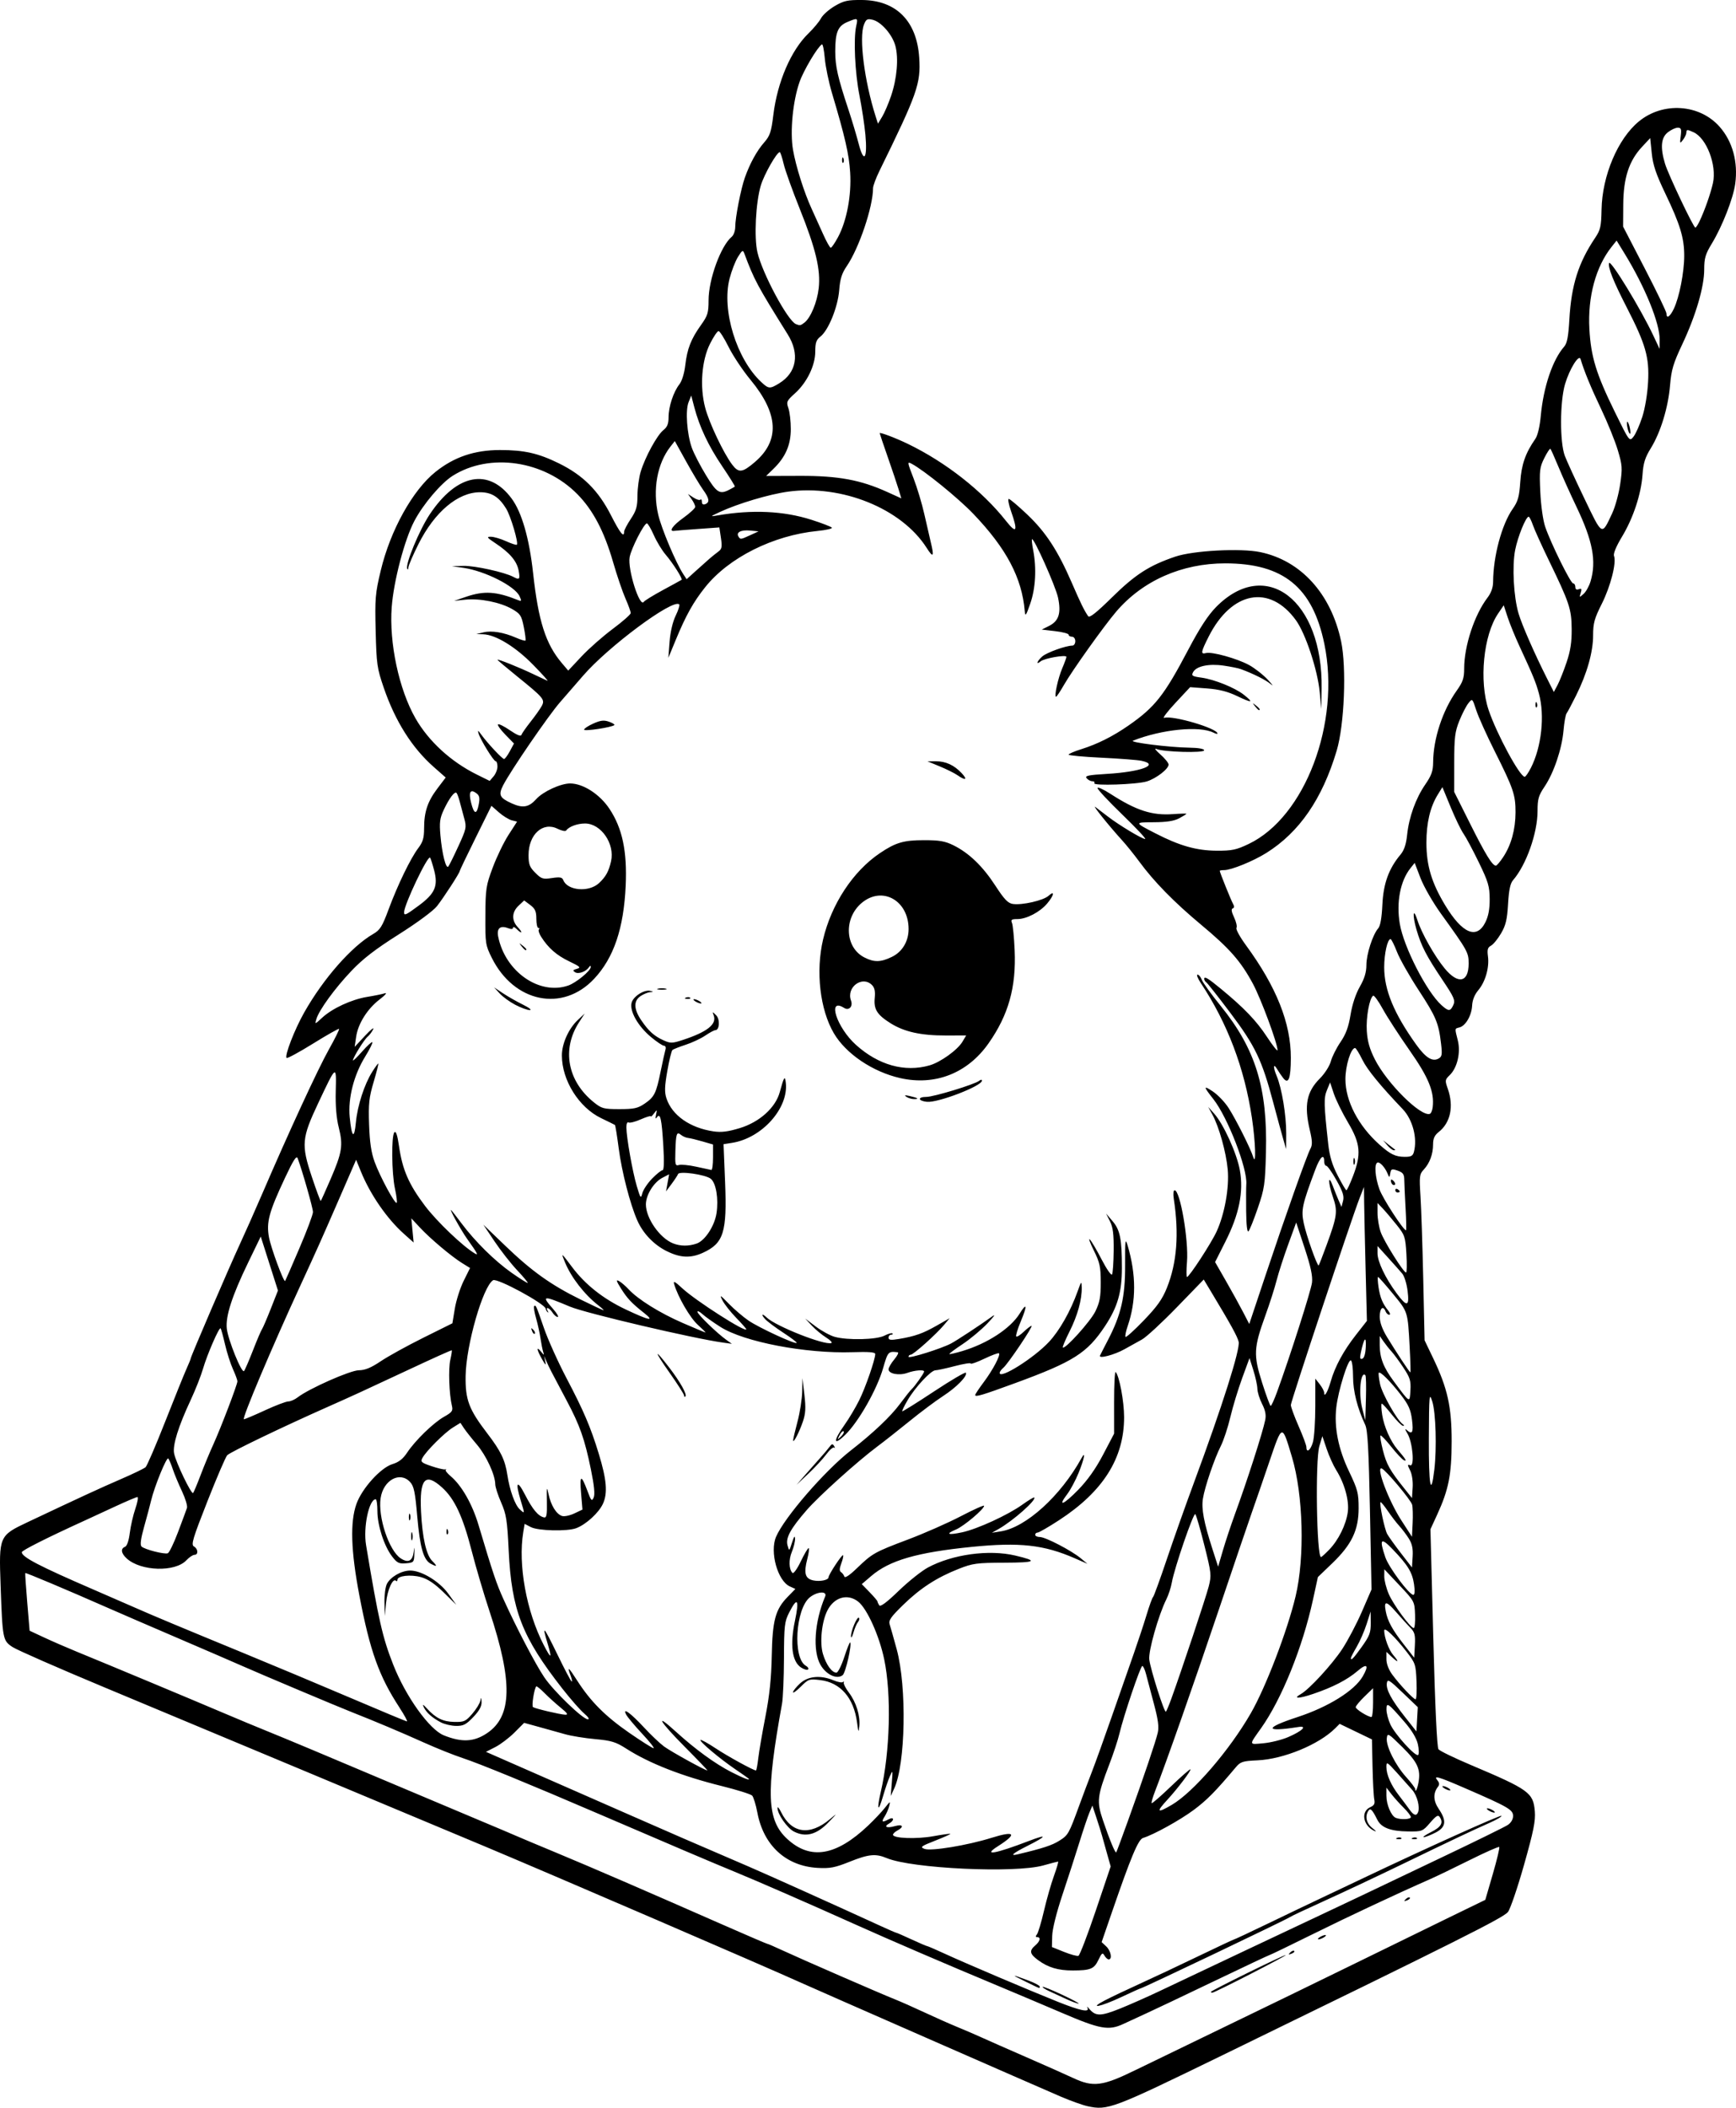 <?xml version="1.0" encoding="UTF-8" standalone="no"?>
<!-- Created with Inkscape (http://www.inkscape.org/) -->

<svg
   width="206.673mm"
   height="250.869mm"
   viewBox="0 0 206.673 250.869"
   version="1.1"
   id="svg1"
   xml:space="preserve"
   xmlns="http://www.w3.org/2000/svg"
   xmlns:svg="http://www.w3.org/2000/svg"><defs
     id="defs1" /><g
     id="layer1"
     transform="translate(73.643,-27.137)"><path
       style="fill:#000000"
       d="m 55.824,277.821 c -0.582,-0.125 -2.011,-0.636 -3.175,-1.135 -2.881,-1.237 -29.17,-12.76 -30.956,-13.569 -4.31,-1.951 -29.585,-12.847 -37.571,-16.195 -8.129,-3.409 -30.634,-12.816 -45.376,-18.968 -5.457,-2.277 -10.357,-4.426 -10.889,-4.776 -1.171,-0.77 -1.199,-0.914 -1.428,-7.338 -0.209,-5.874 -0.188,-5.923 3.243,-7.543 6.474,-3.057 8.634,-4.054 11.058,-5.101 1.455,-0.629 2.786,-1.271 2.958,-1.428 0.172,-0.157 1.226,-2.607 2.343,-5.445 1.117,-2.838 2.256,-5.659 2.532,-6.269 0.276,-0.61 0.502,-1.169 0.502,-1.24 0,-0.212 4.614,-10.938 5.818,-13.525 0.609,-1.31 1.825,-4.048 2.702,-6.085 3.135,-7.285 6.632,-14.856 7.926,-17.158 0.724,-1.288 1.269,-2.389 1.211,-2.447 -0.058,-0.058 -1.452,0.731 -3.098,1.753 -1.646,1.022 -3.062,1.788 -3.147,1.703 -0.262,-0.262 0.952,-3.39 2.106,-5.427 2.29,-4.042 5.632,-7.84 8.203,-9.325 0.819,-0.473 1.074,-0.88 1.831,-2.923 1.077,-2.907 2.617,-6.084 3.54,-7.304 0.547,-0.723 0.689,-1.209 0.689,-2.351 0,-1.954 0.415,-3.194 1.585,-4.74 l 0.987,-1.304 -1.429,-1.26 c -2.582,-2.276 -4.576,-5.436 -5.942,-9.415 -0.802,-2.335 -0.868,-2.8 -0.967,-6.747 -0.098,-3.896 -0.049,-4.479 0.604,-7.211 1.145,-4.789 3.796,-9.566 6.517,-11.744 2.218,-1.776 4.648,-2.6 7.671,-2.602 2.881,-0.002 4.566,0.378 7.015,1.581 2.877,1.414 4.697,3.228 6.208,6.186 1.095,2.144 1.562,2.727 1.564,1.955 6.2e-4,-0.182 0.357,-0.867 0.793,-1.521 0.657,-0.988 0.792,-1.461 0.795,-2.778 0.002,-0.873 0.177,-2.159 0.389,-2.857 0.529,-1.745 1.954,-4.352 2.698,-4.937 0.46,-0.362 0.616,-0.75 0.616,-1.537 0,-1.25 0.582,-3.016 1.292,-3.918 0.301,-0.382 0.586,-1.313 0.698,-2.273 0.227,-1.957 0.68,-3.114 1.874,-4.785 0.795,-1.112 0.899,-1.451 0.899,-2.933 0,-2.5 1.454,-6.485 2.763,-7.571 0.227,-0.188 0.412,-0.714 0.412,-1.17 6e-5,-1.104 0.67,-4.53 1.15,-5.88 0.597,-1.679 1.422,-3.18 2.298,-4.177 0.685,-0.78 0.84,-1.242 1.084,-3.243 0.485,-3.968 2.106,-7.726 4.205,-9.753 0.603,-0.582 1.266,-1.381 1.473,-1.776 0.207,-0.395 0.941,-1.049 1.632,-1.455 1.083,-0.636 1.528,-0.736 3.24,-0.722 4.086,0.032 6.538,2.501 6.821,6.869 0.199,3.075 -0.221,4.272 -4.731,13.465 -0.422,0.86 -0.767,1.788 -0.767,2.062 0,2.209 -1.658,7.127 -3.127,9.277 -0.591,0.865 -0.797,1.519 -0.902,2.864 -0.157,2.001 -1.275,4.766 -2.231,5.519 -0.499,0.392 -0.619,0.739 -0.619,1.786 0,1.656 -0.983,3.68 -2.416,4.975 -0.997,0.901 -1.045,1.011 -0.779,1.776 0.156,0.449 0.284,1.561 0.284,2.471 0,1.893 -0.634,3.348 -2.065,4.739 l -0.875,0.85 4.05,-0.013 c 4.526,-0.014 7.2,0.479 10.353,1.909 l 1.695,0.768 -0.331,-1.092 c -0.182,-0.6 -0.761,-2.324 -1.287,-3.829 -0.526,-1.506 -0.956,-2.78 -0.956,-2.833 0,-0.154 1.877,0.556 3.336,1.261 4.52,2.185 8.87,5.597 11.702,9.18 1.268,1.605 1.446,1.253 0.593,-1.173 -0.28,-0.797 -0.399,-1.449 -0.265,-1.449 0.134,0 1.126,0.839 2.205,1.863 2.203,2.093 3.633,4.284 5.298,8.12 1.082,2.492 1.444,3.233 1.945,3.976 0.161,0.238 0.974,-0.404 2.853,-2.253 2.762,-2.717 4.425,-3.786 7.523,-4.836 2.142,-0.726 7.774,-1.025 10.112,-0.538 4.849,1.011 8.425,4.952 9.626,10.609 0.666,3.136 0.39,9.964 -0.526,13.03 -1.715,5.741 -4.435,9.695 -8.364,12.162 -1.563,0.981 -4.191,2.051 -5.037,2.051 -0.286,0 -0.519,0.039 -0.519,0.087 0,0.171 1.339,3.495 1.584,3.929 0.166,0.295 0.151,0.477 -0.043,0.542 -0.197,0.066 -0.142,0.415 0.166,1.064 0.252,0.531 0.379,1.094 0.283,1.251 -0.097,0.157 0.411,1.085 1.128,2.064 3.627,4.948 5.354,9.28 5.346,13.41 -0.005,2.486 -0.28,3.205 -0.916,2.391 -0.226,-0.29 -0.538,-0.746 -0.693,-1.014 -0.481,-0.829 -0.533,-0.31 -0.077,0.776 0.612,1.461 1.145,4.678 1.135,6.854 l -0.009,1.852 -0.347,-1.191 c -0.191,-0.655 -0.726,-2.619 -1.19,-4.366 -1.339,-5.044 -2.143,-6.724 -5.097,-10.648 -1.451,-1.927 -2.747,-3.572 -2.879,-3.654 -0.133,-0.082 -0.241,-0.267 -0.241,-0.411 0,-0.347 0.47,-0.064 2.025,1.219 2.723,2.248 4.189,3.776 5.424,5.656 0.705,1.074 1.282,1.803 1.282,1.621 0,-0.807 -1.977,-6.135 -2.938,-7.919 -1.446,-2.684 -2.77,-4.19 -6.186,-7.036 -3.174,-2.644 -5.585,-5.105 -7.323,-7.473 -0.613,-0.835 -1.548,-1.995 -2.078,-2.577 -1.549,-1.702 -3.603,-4.259 -3.171,-3.947 0.218,0.158 0.873,0.657 1.455,1.109 1.312,1.02 4.105,2.706 4.482,2.705 0.154,-3.3e-4 -1.059,-1.296 -2.696,-2.879 -1.637,-1.583 -2.977,-3.015 -2.977,-3.183 0,-0.167 0.685,0.138 1.521,0.678 3.097,1.999 4.963,2.604 7.476,2.422 0.872,-0.063 1.586,-0.08 1.586,-0.038 0,0.042 -0.387,0.283 -0.86,0.535 -0.607,0.324 -1.495,0.462 -3.017,0.47 -2.351,0.012 -2.35,0.017 0.203,1.33 2.862,1.472 4.875,2.043 7.255,2.058 1.845,0.011 2.35,-0.095 3.836,-0.805 6.71,-3.207 10.946,-14.4 9.006,-23.8 -1.394,-6.756 -4.888,-9.596 -11.805,-9.596 -5.174,0 -9.831,2.062 -12.975,5.744 -1.466,1.717 -5.247,7.02 -6.229,8.737 -0.439,0.767 -0.859,1.394 -0.934,1.394 -0.248,0 0.232,-2.205 0.736,-3.383 0.273,-0.638 0.497,-1.251 0.497,-1.362 0,-0.292 -2.623,0.163 -3.067,0.532 -0.611,0.507 -0.421,-0.048 0.2,-0.587 0.54,-0.468 2.813,-1.285 3.576,-1.285 0.192,0 0.349,-0.238 0.349,-0.529 0,-0.294 -0.176,-0.529 -0.397,-0.529 -0.218,0 -0.397,-0.107 -0.397,-0.239 0,-0.131 -0.72,-0.322 -1.6,-0.424 l -1.6,-0.186 0.869,-0.436 c 1.164,-0.583 1.46,-1.514 1.071,-3.367 -0.279,-1.329 -2.886,-7.169 -3.102,-6.95 -0.05,0.051 0.013,0.628 0.139,1.283 0.419,2.166 0.291,4.55 -0.34,6.365 -0.51,1.466 -0.603,1.594 -0.66,0.911 -0.336,-3.966 -2.177,-7.451 -6.115,-11.573 -1.784,-1.868 -5.854,-5.174 -7.35,-5.971 -0.539,-0.287 -0.529,-0.21 0.219,1.715 0.431,1.109 1.012,3.04 1.292,4.292 0.28,1.252 0.625,2.752 0.767,3.334 0.426,1.748 0.3,1.915 -0.499,0.661 -2.978,-4.669 -10.076,-7.549 -16.474,-6.683 -2.247,0.304 -6.014,1.427 -8.157,2.432 -1.161,0.545 -1.168,0.554 -0.265,0.399 4.119,-0.71 7.876,-0.537 11.177,0.516 1.273,0.406 2.372,0.831 2.442,0.945 0.071,0.114 -0.701,0.29 -1.714,0.389 -5.272,0.519 -10.57,3.176 -13.383,6.712 -1.403,1.763 -2.286,3.347 -3.495,6.271 l -0.875,2.117 0.147,-1.914 c 0.089,-1.164 0.373,-2.38 0.725,-3.103 0.318,-0.654 0.508,-1.258 0.424,-1.342 -0.726,-0.726 -8.472,5.025 -11.478,8.522 -0.715,0.833 -1.933,2.234 -2.705,3.115 -1.38,1.574 -5.895,8.161 -6.781,9.894 -0.587,1.148 -0.426,1.491 1.013,2.146 1.328,0.605 2.045,0.48 2.939,-0.514 0.799,-0.888 2.9,-1.854 4.026,-1.851 1.548,0.004 3.525,1.28 4.681,3.022 1.537,2.316 2.114,5.051 1.93,9.146 -0.229,5.079 -1.414,8.58 -3.751,11.078 -3.754,4.013 -9.539,2.832 -12.187,-2.488 -0.754,-1.514 -0.784,-1.716 -0.766,-5.017 0.018,-3.212 0.076,-3.593 0.883,-5.749 0.475,-1.27 1.32,-3.016 1.878,-3.879 l 1.014,-1.569 -0.636,-0.16 c -0.35,-0.088 -1.036,-0.511 -1.526,-0.941 l -0.89,-0.781 -1.893,3.827 c -1.041,2.105 -1.893,3.885 -1.893,3.955 0,0.212 -1.88,3.112 -2.689,4.148 -0.44,0.563 -2.34,1.969 -4.546,3.364 -2.801,1.77 -4.278,2.909 -5.653,4.357 -1.98,2.085 -3.84,4.641 -4.17,5.732 -0.196,0.648 -0.181,0.644 0.69,-0.162 1.205,-1.115 3.502,-2.177 5.361,-2.479 0.843,-0.137 1.79,-0.33 2.103,-0.429 0.316,-0.099 0.042,0.225 -0.615,0.727 -1.466,1.121 -2.579,2.89 -2.805,4.46 l -0.172,1.191 1.233,-1.323 c 0.678,-0.728 1.115,-1.075 0.971,-0.772 -0.144,0.303 -0.442,0.7 -0.662,0.882 -0.417,0.346 -1.746,2.491 -1.746,2.818 0,0.104 0.491,-0.369 1.091,-1.051 0.6,-0.682 1.148,-1.182 1.217,-1.113 0.07,0.07 -0.313,0.839 -0.851,1.711 -1.35,2.188 -2.06,4.959 -1.845,7.202 0.235,2.448 0.543,2.711 0.737,0.63 0.185,-1.983 1.006,-4.523 1.942,-6.009 0.344,-0.546 0.669,-0.992 0.723,-0.992 0.054,0 -0.193,0.982 -0.548,2.183 -0.556,1.877 -0.632,2.59 -0.546,5.093 0.073,2.107 0.256,3.334 0.662,4.445 0.638,1.746 2.425,5.054 2.623,4.856 0.072,-0.072 -0.019,-0.825 -0.204,-1.674 -0.401,-1.846 -0.444,-6.34 -0.065,-6.719 0.183,-0.183 0.359,0.352 0.547,1.66 0.402,2.794 1.165,4.546 3.087,7.089 1.423,1.883 4.52,4.839 5.954,5.684 0.451,0.266 0.295,-0.029 -0.91,-1.715 -0.752,-1.052 -2.263,-3.784 -1.902,-3.44 0.076,0.073 0.617,0.771 1.202,1.552 1.639,2.188 3.963,4.481 5.978,5.896 1.006,0.707 1.867,1.248 1.912,1.202 0.046,-0.046 -0.525,-0.731 -1.269,-1.522 -0.744,-0.791 -1.951,-2.332 -2.682,-3.423 l -1.33,-1.984 2.622,2.52 c 3.141,3.02 5.436,4.657 8.94,6.38 1.439,0.708 2.676,1.286 2.749,1.286 0.073,0 -0.211,-0.267 -0.631,-0.594 -1.64,-1.276 -3.216,-3.307 -3.954,-5.095 -0.509,-1.233 -0.491,-1.221 0.849,0.561 1.568,2.085 3.691,3.761 6.372,5.03 2.794,1.322 3.512,1.465 2.208,0.437 -1.488,-1.172 -2.02,-1.736 -2.773,-2.936 -0.561,-0.894 -0.612,-1.086 -0.239,-0.884 0.262,0.141 0.775,0.579 1.138,0.972 1.125,1.217 3.719,2.833 6.45,4.019 1.438,0.624 2.658,1.135 2.713,1.135 0.054,0 -0.36,-0.415 -0.922,-0.922 -0.915,-0.827 -2.342,-3.28 -2.8,-4.812 -0.137,-0.458 0.06,-0.361 0.964,0.476 1.604,1.485 7.618,5.333 7.618,4.874 0,-0.068 -0.541,-0.681 -1.203,-1.362 -0.662,-0.681 -1.394,-1.608 -1.628,-2.061 -0.381,-0.737 -0.303,-0.697 0.74,0.376 0.641,0.659 1.701,1.566 2.356,2.014 1.231,0.843 5.544,2.84 5.731,2.654 0.058,-0.058 -0.658,-0.603 -1.591,-1.211 -0.933,-0.608 -1.907,-1.339 -2.166,-1.624 -0.517,-0.571 -0.367,-0.717 0.189,-0.184 1.084,1.037 6.854,3.318 7.69,3.04 0.162,-0.054 -0.114,-0.351 -0.612,-0.659 -0.499,-0.309 -1.264,-0.943 -1.7,-1.409 l -0.794,-0.848 1.263,0.951 c 0.695,0.523 1.707,1.074 2.249,1.224 1.537,0.427 4.98,0.346 5.918,-0.14 0.443,-0.229 0.874,-0.348 0.957,-0.265 0.084,0.084 0.013,0.152 -0.157,0.152 -0.17,0 -0.309,0.161 -0.309,0.357 0,0.28 0.274,0.311 1.257,0.146 1.91,-0.321 2.841,-0.652 4.501,-1.599 l 1.518,-0.866 -0.665,0.794 c -0.935,1.117 -3.654,3.549 -3.968,3.549 -0.144,0 -0.262,0.112 -0.262,0.248 0,0.251 3.887,-0.965 5.055,-1.581 0.7,-0.369 3.627,-2.295 4.867,-3.202 0.496,-0.363 0.298,-0.061 -0.529,0.807 -0.728,0.763 -2.064,1.878 -2.969,2.477 -0.906,0.599 -1.61,1.126 -1.566,1.17 0.044,0.044 0.725,-0.111 1.514,-0.345 2.998,-0.89 5.761,-2.693 6.867,-4.481 0.855,-1.384 0.914,-0.937 0.124,0.94 -0.381,0.905 -0.625,1.713 -0.542,1.795 0.083,0.083 0.483,-0.168 0.89,-0.558 0.407,-0.39 0.825,-0.708 0.93,-0.708 0.249,0 -2.799,4.532 -3.361,4.999 -0.237,0.197 -0.431,0.47 -0.431,0.607 0,0.791 4.073,-1.769 5.866,-3.688 1.263,-1.351 2.57,-3.657 3.413,-6.02 0.44,-1.233 0.473,-1.265 0.491,-0.476 0.033,1.439 -0.494,3.347 -1.446,5.239 -0.501,0.997 -0.865,1.859 -0.807,1.916 0.259,0.259 3.297,-3.111 3.876,-4.298 0.522,-1.071 0.644,-1.729 0.641,-3.456 -0.003,-1.851 -0.112,-2.353 -0.826,-3.793 -0.452,-0.913 -0.664,-1.501 -0.469,-1.306 0.194,0.195 0.829,1.273 1.41,2.397 0.581,1.124 1.134,1.919 1.228,1.766 0.094,-0.152 0.183,-1.429 0.197,-2.837 0.019,-1.954 -0.085,-2.779 -0.44,-3.486 l -0.465,-0.926 0.78,0.914 c 0.889,1.042 1.102,2.114 1.102,5.557 0,2.89 -0.517,4.671 -2.011,6.925 -2.126,3.208 -3.755,4.242 -10.689,6.783 -3.929,1.44 -4.763,1.688 -4.763,1.418 0,-0.099 0.455,-0.786 1.011,-1.526 1.077,-1.433 2.027,-3.231 1.819,-3.44 -0.069,-0.069 -0.854,0.22 -1.742,0.644 -0.889,0.423 -1.616,0.682 -1.616,0.575 0,-0.107 -0.855,0.03 -1.9,0.304 -1.045,0.274 -2.081,0.499 -2.302,0.499 -0.536,0 -2.407,2.008 -3.316,3.558 -0.402,0.685 -0.69,1.282 -0.641,1.325 0.049,0.043 1.756,-1.024 3.794,-2.371 2.037,-1.347 3.744,-2.345 3.792,-2.218 0.161,0.425 -1.128,1.736 -2.73,2.777 -0.871,0.566 -2.657,1.902 -3.969,2.968 -1.312,1.066 -3.04,2.427 -3.84,3.023 -2.357,1.757 -6.963,5.902 -8.419,7.576 -1.937,2.227 -2.529,3.315 -2.285,4.2 0.199,0.722 0.201,0.721 0.537,-0.334 0.235,-0.738 0.343,-0.875 0.357,-0.455 0.011,0.332 -0.158,1.031 -0.376,1.553 -0.393,0.94 -0.36,2.088 0.072,2.52 0.123,0.123 0.566,-0.491 0.984,-1.366 0.418,-0.875 0.84,-1.59 0.937,-1.59 0.098,0 0.025,0.587 -0.161,1.304 -0.436,1.681 -0.258,2.326 0.701,2.537 0.796,0.175 1.831,-0.033 1.831,-0.367 0,-0.315 1.604,-2.752 1.729,-2.627 0.063,0.063 -0.031,0.499 -0.208,0.969 -0.23,0.609 -0.24,0.908 -0.035,1.041 0.158,0.103 0.337,0.341 0.397,0.529 0.069,0.215 0.618,-0.148 1.472,-0.971 1.862,-1.794 2.109,-1.934 6.117,-3.444 1.935,-0.729 4.763,-1.976 6.284,-2.77 1.521,-0.794 2.765,-1.351 2.765,-1.237 0,0.396 -2.419,2.434 -3.352,2.824 -1.302,0.544 -0.968,0.695 0.734,0.332 1.81,-0.386 5.457,-2.061 7.172,-3.293 0.725,-0.521 1.362,-0.905 1.414,-0.852 0.291,0.291 -2.54,2.791 -4.248,3.752 l -0.794,0.447 1.058,-0.166 c 3.004,-0.472 7.122,-4.209 9.614,-8.722 0.533,-0.966 0.318,0.118 -0.349,1.761 -0.362,0.89 -0.969,2.027 -1.35,2.526 -1.202,1.576 -0.448,1.286 1.292,-0.498 1.132,-1.16 2.097,-2.522 2.98,-4.207 l 1.307,-2.492 -0.003,-3.76 c -10e-4,-2.068 0.082,-3.675 0.185,-3.572 0.435,0.436 1.008,3.491 1.008,5.375 0,4.88 -2.499,8.839 -7.733,12.251 -1.249,0.814 -2.401,1.48 -2.561,1.48 -0.16,0 -0.29,0.119 -0.29,0.265 0,0.146 0.25,0.265 0.557,0.265 0.665,0 3.751,1.604 4.867,2.53 l 0.794,0.659 -1.5,-0.656 c -3.684,-1.61 -6.57,-1.93 -12.258,-1.36 -6.536,0.656 -9.8,1.6 -11.978,3.466 l -1.13,0.968 0.932,0.959 c 0.512,0.528 0.933,1.022 0.936,1.099 0.002,0.077 0.096,0.284 0.208,0.461 0.139,0.219 0.876,-0.328 2.318,-1.72 1.163,-1.122 2.727,-2.37 3.477,-2.774 2.921,-1.572 7.258,-2.169 10.398,-1.429 2.779,0.654 2.502,0.839 -1.278,0.852 -3.29,0.011 -3.782,0.077 -5.435,0.728 -2.622,1.032 -4.592,2.309 -6.631,4.298 -1.476,1.44 -1.757,1.847 -1.601,2.323 0.104,0.317 0.48,1.648 0.836,2.958 1.223,4.499 1.056,13.645 -0.302,16.579 l -0.409,0.884 0.129,-1.587 c 0.123,-1.513 0.112,-1.549 -0.23,-0.774 -0.198,0.448 -0.56,1.502 -0.804,2.344 -0.598,2.056 -0.79,1.725 -0.279,-0.479 1.104,-4.761 1.281,-11.606 0.407,-15.775 -0.591,-2.82 -2.042,-6.035 -3.099,-6.866 -1.252,-0.985 -2.842,-0.538 -3.65,1.026 -0.69,1.334 -0.952,3.85 -0.543,5.208 0.386,1.283 1.062,2.22 1.603,2.22 0.179,0 0.599,-0.832 0.932,-1.849 0.333,-1.017 0.65,-1.805 0.704,-1.751 0.228,0.228 -0.54,3.603 -0.885,3.89 -0.672,0.558 -1.971,-0.04 -2.648,-1.22 -0.953,-1.661 -0.716,-5.141 0.554,-8.132 0.286,-0.673 -0.915,-0.617 -1.806,0.084 -1.725,1.357 -2.076,7.272 -0.483,8.163 0.243,0.136 0.356,0.331 0.253,0.435 -0.103,0.103 -0.48,-0.004 -0.837,-0.238 -1.068,-0.699 -1.327,-2.688 -0.723,-5.543 0.545,-2.578 0.298,-2.925 -0.694,-0.979 -0.542,1.062 -0.597,1.55 -0.611,5.411 -0.009,2.334 -0.113,4.779 -0.232,5.434 -1.936,10.659 -1.814,13.845 0.619,16.088 2.759,2.543 5.813,2.036 9.644,-1.602 0.728,-0.691 1.626,-1.644 1.996,-2.117 0.62,-0.792 0.66,-0.808 0.505,-0.199 -0.092,0.364 -0.341,0.929 -0.552,1.257 -0.421,0.654 -0.292,0.739 0.488,0.321 0.652,-0.349 0.702,0.141 0.051,0.505 -0.698,0.39 -0.276,0.585 0.677,0.312 0.944,-0.271 1.149,0.068 0.313,0.515 -0.291,0.156 -0.529,0.384 -0.529,0.508 0,0.432 2.789,0.538 4.763,0.181 1.091,-0.197 2.021,-0.327 2.065,-0.289 0.045,0.039 -0.77,0.404 -1.81,0.812 -1.693,0.664 -1.826,0.767 -1.272,0.978 0.78,0.297 5.105,-0.416 7.987,-1.316 2.809,-0.878 3.102,-0.487 0.752,1.004 -1.862,1.181 -0.355,0.92 3.732,-0.645 2.215,-0.848 2.126,-0.574 -0.191,0.59 -1.783,0.896 -2.194,1.258 -1.142,1.007 2.981,-0.712 4.046,-1.061 4.92,-1.613 1.057,-0.667 1.126,-0.791 2.393,-4.259 0.425,-1.164 1.097,-2.95 1.493,-3.969 0.396,-1.019 1.467,-3.995 2.38,-6.615 0.913,-2.619 2.078,-5.953 2.59,-7.408 0.511,-1.455 1.2,-3.539 1.529,-4.63 0.33,-1.091 0.676,-2.044 0.769,-2.117 0.093,-0.073 0.831,-2.097 1.639,-4.498 0.808,-2.401 2.264,-6.509 3.235,-9.128 3.368,-9.085 5.529,-15.896 5.318,-16.761 -0.158,-0.648 -0.909,-2.012 -3.253,-5.906 l -0.903,-1.501 -3.212,3.313 c -1.767,1.822 -3.631,3.543 -4.142,3.824 -0.511,0.281 -1.449,0.802 -2.084,1.158 -1.203,0.675 -3.09,1.168 -2.913,0.762 0.056,-0.129 0.475,-0.949 0.93,-1.822 1.587,-3.044 2.076,-5.166 2.061,-8.95 -0.012,-3.019 0.021,-3.277 0.3,-2.334 1.029,3.484 1.029,6.615 7e-5,9.601 -0.215,0.623 -0.326,1.198 -0.248,1.276 0.079,0.078 1.061,-0.811 2.183,-1.976 1.581,-1.642 2.198,-2.512 2.742,-3.87 1.194,-2.983 1.458,-6.415 0.814,-10.614 -0.087,-0.569 -0.043,-0.992 0.104,-0.992 0.657,0 1.68,5.936 1.47,8.533 -0.079,0.982 -0.079,1.786 0.001,1.786 0.268,0 2.894,-4.029 3.526,-5.408 0.961,-2.099 1.523,-5.242 1.322,-7.399 -0.19,-2.044 -1.036,-5.077 -1.814,-6.5 l -0.51,-0.933 0.708,0.794 c 1.129,1.266 2.704,4.734 3.064,6.749 0.459,2.571 -0.082,5.237 -1.726,8.496 l -1.224,2.427 1.305,2.276 c 0.718,1.252 1.633,2.911 2.033,3.686 l 0.729,1.41 1.93,-5.775 c 2.388,-7.146 4.931,-14.315 5.351,-15.086 0.25,-0.458 0.233,-0.929 -0.078,-2.249 -0.691,-2.932 -0.373,-4.538 1.213,-6.124 0.57,-0.57 1.147,-1.474 1.297,-2.032 0.149,-0.553 0.665,-1.582 1.147,-2.286 0.645,-0.943 0.961,-1.801 1.198,-3.253 0.2,-1.227 0.618,-2.489 1.105,-3.34 0.556,-0.972 0.782,-1.72 0.782,-2.589 0,-1.278 0.758,-3.624 1.411,-4.366 0.25,-0.284 0.42,-1.254 0.492,-2.815 0.117,-2.51 0.768,-4.302 2.164,-5.962 0.427,-0.507 0.664,-1.217 0.781,-2.337 0.222,-2.12 1.026,-4.352 2.165,-6.007 0.742,-1.079 0.925,-1.598 0.933,-2.646 0.02,-2.8 1.123,-6.15 2.801,-8.511 0.74,-1.041 0.894,-1.495 0.894,-2.635 0,-2.696 1.218,-6.393 2.783,-8.445 0.43,-0.564 0.658,-1.209 0.662,-1.87 0.016,-3.064 1.028,-6.833 2.335,-8.698 0.626,-0.893 0.777,-1.43 0.898,-3.197 0.143,-2.082 0.616,-3.437 1.79,-5.122 0.283,-0.407 0.535,-1.469 0.654,-2.761 0.316,-3.432 1.408,-6.661 2.78,-8.22 0.352,-0.4 0.503,-1.188 0.62,-3.222 0.235,-4.109 1.073,-6.76 3.078,-9.743 0.623,-0.927 0.717,-1.342 0.755,-3.348 0.076,-4.036 1.932,-8.426 4.435,-10.489 2.877,-2.372 7.241,-2.082 9.631,0.639 1.536,1.75 2.2,4.185 1.848,6.779 -0.234,1.724 -1.541,5.064 -2.78,7.103 -0.772,1.271 -0.912,1.746 -0.912,3.092 0,2.072 -1.004,5.495 -2.61,8.9 -1.076,2.281 -1.302,3.04 -1.456,4.881 -0.221,2.65 -1.124,5.603 -2.291,7.494 -0.684,1.108 -0.894,1.772 -0.986,3.127 -0.158,2.323 -1.104,5.187 -2.45,7.414 -0.683,1.131 -1.049,2.01 -0.946,2.276 0.31,0.807 -0.407,3.617 -1.451,5.695 -0.886,1.762 -1.038,2.315 -1.038,3.763 0,1.99 -0.726,4.551 -2.036,7.177 -0.508,1.019 -1.015,1.971 -1.127,2.117 -0.112,0.146 -0.275,1.067 -0.362,2.047 -0.195,2.195 -1.159,5.041 -2.261,6.673 -0.712,1.055 -0.829,1.463 -0.829,2.906 0,2.612 -1.351,6.423 -2.914,8.217 -0.333,0.382 -0.498,1.169 -0.596,2.836 -0.109,1.862 -0.27,2.538 -0.835,3.501 -0.385,0.657 -0.923,1.313 -1.196,1.459 -0.394,0.211 -0.469,0.472 -0.362,1.267 0.179,1.333 -0.305,3.029 -1.149,4.033 -0.443,0.527 -0.705,1.178 -0.736,1.834 -0.057,1.171 -0.77,2.405 -1.5,2.596 -0.592,0.155 -0.579,0.058 -0.205,1.546 0.364,1.444 -0.062,3.269 -0.966,4.139 -0.561,0.54 -0.574,0.633 -0.228,1.613 0.739,2.095 0.33,4.045 -1.083,5.156 -0.488,0.384 -0.667,0.775 -0.667,1.461 0,1.169 -0.4,2.251 -1.114,3.014 -0.506,0.541 -0.537,0.792 -0.383,3.175 0.092,1.423 0.239,5.862 0.327,9.864 l 0.16,7.276 1.02,2.128 c 1.717,3.581 2.207,5.788 2.202,9.911 -0.005,3.952 -0.36,5.744 -1.727,8.716 l -0.798,1.735 0.338,12.915 c 0.215,8.22 0.44,13.045 0.62,13.272 0.155,0.196 1.889,1.037 3.853,1.868 6.93,2.932 7.431,3.294 7.615,5.516 0.095,1.142 -0.153,2.373 -1.284,6.372 -0.771,2.726 -1.634,5.252 -1.918,5.613 -0.535,0.68 -5.911,3.376 -34.047,17.074 -13.098,6.377 -13.577,6.557 -16.007,6.037 z m 5.674,-4.278 c 1.827,-0.894 6.715,-3.262 10.862,-5.262 4.147,-2 10.815,-5.241 14.817,-7.203 4.002,-1.962 9.241,-4.523 11.642,-5.691 l 4.366,-2.124 0.895,-3.079 c 0.492,-1.694 0.836,-3.139 0.763,-3.211 -0.073,-0.073 -1.666,0.633 -3.541,1.567 -1.875,0.934 -4.004,1.96 -4.732,2.279 -3.815,1.674 -9.544,4.36 -13.964,6.546 -2.733,1.352 -5.022,2.457 -5.086,2.457 -0.065,0 -3.068,1.415 -6.673,3.144 -3.605,1.729 -7.21,3.44 -8.011,3.803 -0.8,0.363 -2.025,0.928 -2.721,1.255 -1.761,0.829 -2.77,0.649 -7.333,-1.307 -2.11,-0.904 -5.563,-2.364 -7.673,-3.244 -6.087,-2.539 -12.788,-5.42 -16.801,-7.225 -5.489,-2.468 -11.994,-5.308 -14.478,-6.322 -2.264,-0.924 -8.302,-3.494 -16.346,-6.957 -7.914,-3.407 -14.076,-5.934 -16.046,-6.581 -1.04,-0.341 -3.123,-1.175 -4.63,-1.854 -2.656,-1.196 -5.842,-2.538 -8.561,-3.608 -1.734,-0.683 -10.897,-4.544 -13.097,-5.52 -0.946,-0.419 -4.339,-1.886 -7.541,-3.259 -3.201,-1.373 -6.892,-2.968 -8.202,-3.545 -5.035,-2.218 -9.991,-4.308 -10.042,-4.234 -0.03,0.042 0.074,1.604 0.232,3.47 l 0.286,3.393 1.72,0.803 c 0.946,0.442 2.672,1.193 3.836,1.67 4.15,1.701 13.439,5.58 17.727,7.402 1.601,0.68 3.803,1.597 4.895,2.037 2.208,0.891 7.271,3.013 16.007,6.708 3.201,1.354 7.428,3.136 9.393,3.958 1.965,0.823 3.929,1.654 4.366,1.848 0.437,0.193 2.58,1.094 4.763,2 4.101,1.704 10.369,4.413 19.637,8.488 2.942,1.294 5.407,2.352 5.478,2.352 0.071,0 0.879,0.348 1.795,0.774 2.186,1.016 11.616,5.122 13.307,5.795 0.728,0.289 2.335,1 3.572,1.579 1.237,0.579 3.023,1.372 3.969,1.761 0.946,0.389 2.256,0.954 2.91,1.254 0.655,0.3 3.036,1.35 5.292,2.333 2.256,0.983 4.756,2.095 5.556,2.471 2.393,1.123 3.491,0.986 7.394,-0.924 z m 9.01,-9.322 c 0,-0.144 8.652,-4.401 8.911,-4.385 0.242,0.015 -8.397,4.448 -8.712,4.47 -0.109,0.008 -0.198,-0.031 -0.198,-0.085 z m 9.454,-4.696 c 0.179,-0.181 0.393,-0.262 0.474,-0.181 0.082,0.082 -0.065,0.229 -0.326,0.329 -0.377,0.144 -0.407,0.113 -0.148,-0.148 z m 3.51,-1.819 c 0.218,-0.141 0.516,-0.256 0.661,-0.256 0.146,0 0.086,0.115 -0.132,0.256 -0.218,0.141 -0.516,0.256 -0.661,0.256 -0.146,0 -0.086,-0.115 0.132,-0.256 z m 10.248,-4.531 c 0.179,-0.181 0.393,-0.262 0.474,-0.181 0.082,0.082 -0.065,0.229 -0.326,0.329 -0.377,0.144 -0.407,0.113 -0.148,-0.148 z m -34.001,13.023 c 1.059,-0.423 3.116,-1.332 4.571,-2.02 1.455,-0.688 6.039,-2.858 10.186,-4.821 4.147,-1.963 8.374,-3.957 9.393,-4.431 1.019,-0.474 3.102,-1.459 4.63,-2.189 1.528,-0.73 5.913,-2.82 9.744,-4.644 3.831,-1.824 7.254,-3.505 7.607,-3.737 0.391,-0.256 0.641,-0.674 0.641,-1.071 0,-0.744 -0.56,-1.07 -5.633,-3.273 -3.321,-1.443 -3.902,-1.608 -3.363,-0.958 0.221,0.267 0.244,0.505 0.069,0.728 -0.61,0.774 -0.586,1.681 0.071,2.648 0.977,1.438 0.872,2.191 -0.394,2.837 -0.576,0.294 -1.197,0.535 -1.379,0.535 -0.182,0 0.2,-0.268 0.849,-0.595 1.212,-0.611 1.501,-1.095 1.061,-1.78 -0.204,-0.318 -0.42,-0.195 -1.16,0.661 -0.89,1.03 -0.946,1.052 -2.623,1.033 -2.078,-0.023 -3.186,-0.443 -3.659,-1.388 -0.62,-1.239 -0.829,-1.444 -1.077,-1.053 -0.421,0.664 -0.218,1.496 0.502,2.056 0.455,0.354 0.521,0.467 0.177,0.301 -1.325,-0.637 -1.583,-2.303 -0.435,-2.807 0.462,-0.203 0.57,-0.418 0.466,-0.926 -0.074,-0.364 -0.167,-2.119 -0.205,-3.899 l -0.07,-3.237 -1.923,-0.926 -1.923,-0.926 -0.534,0.534 c -1.927,1.927 -6.144,3.666 -9.236,3.808 -1.793,0.083 -2.032,0.16 -2.608,0.846 -2.381,2.836 -3.443,3.911 -5.013,5.074 -1.645,1.219 -4.761,2.939 -6.015,3.32 -0.567,0.173 -1.437,2.251 -3.717,8.878 l -1.211,3.52 0.546,0.509 c 0.556,0.518 0.752,1.546 0.295,1.546 -0.138,0 -0.366,-0.205 -0.506,-0.455 -0.218,-0.39 -0.32,-0.318 -0.714,0.509 -0.517,1.085 -0.941,1.26 -3.053,1.265 -1.745,0.004 -2.956,-0.358 -4.141,-1.237 -0.996,-0.739 -1.066,-1.111 -0.331,-1.741 0.581,-0.498 0.697,-0.987 0.232,-0.987 -0.203,0 -0.213,-0.105 -0.032,-0.331 0.146,-0.182 0.524,-1.444 0.84,-2.805 0.316,-1.361 0.852,-3.236 1.19,-4.167 0.338,-0.931 0.557,-1.693 0.487,-1.693 -0.07,0 -0.859,0.206 -1.753,0.458 -3.378,0.951 -15.652,0.377 -18.638,-0.87 -1.334,-0.557 -2.158,-0.476 -4.445,0.44 -1.733,0.694 -2.32,0.806 -3.79,0.723 -3.761,-0.213 -6.433,-2.661 -7.173,-6.574 -0.179,-0.944 -0.458,-1.857 -0.621,-2.029 -0.163,-0.172 -1.785,-0.682 -3.604,-1.133 -4.755,-1.18 -8.643,-2.702 -11.377,-4.454 -1.25,-0.801 -1.772,-0.961 -3.704,-1.136 -1.237,-0.112 -2.844,-0.372 -3.572,-0.579 -0.728,-0.206 -2.126,-0.596 -3.107,-0.866 l -1.784,-0.491 -1.149,1.152 c -0.632,0.633 -1.655,1.409 -2.272,1.725 l -1.123,0.573 5.643,2.475 c 3.104,1.361 8.203,3.6 11.332,4.974 5.241,2.303 7.239,3.17 14.287,6.2 2.24,0.963 10.851,4.839 15.683,7.059 0.986,0.453 1.841,0.824 1.9,0.824 0.059,0 0.879,0.357 1.822,0.794 0.943,0.437 1.776,0.794 1.851,0.794 0.075,0 1.016,0.406 2.092,0.903 2.403,1.11 10.004,4.34 13.501,5.737 2.671,1.067 3.796,1.293 3.496,0.702 -0.092,-0.182 -0.01,-0.142 0.183,0.089 0.788,0.945 1.355,0.945 3.717,0.002 z m -1.779,-0.992 c 0.728,-0.379 2.573,-1.256 4.101,-1.949 1.528,-0.693 4.657,-2.166 6.954,-3.274 2.297,-1.107 4.229,-2.013 4.293,-2.013 0.064,0 1.876,-0.849 4.026,-1.887 2.15,-1.038 5.1,-2.448 6.555,-3.135 1.455,-0.686 3.658,-1.73 4.895,-2.32 7.207,-3.434 16.21,-7.493 16.337,-7.366 0.082,0.082 -0.555,0.459 -1.414,0.839 -2.096,0.926 -4.273,1.957 -10.558,5 -2.91,1.409 -7.018,3.342 -9.128,4.296 -2.11,0.954 -3.956,1.824 -4.101,1.933 -0.368,0.276 -17.514,8.46 -17.725,8.46 -0.057,0 -1.115,0.476 -2.352,1.058 -2.478,1.166 -3.99,1.452 -1.884,0.356 z m -4.63,-0.13 c -0.655,-0.301 -1.582,-0.729 -2.06,-0.951 -0.478,-0.222 -0.823,-0.449 -0.767,-0.506 0.056,-0.056 1.102,0.367 2.325,0.941 1.222,0.574 2.103,1.048 1.957,1.054 -0.146,0.006 -0.8,-0.236 -1.455,-0.538 z m -4.895,-2.1 c -1.763,-0.861 -1.699,-0.884 0.338,-0.124 0.76,0.283 1.382,0.611 1.382,0.728 0,0.26 0.172,0.32 -1.72,-0.603 z m 44.268,-17.092 c 0.191,-0.076 0.419,-0.067 0.507,0.021 0.088,0.088 -0.068,0.15 -0.347,0.139 -0.308,-0.013 -0.371,-0.075 -0.16,-0.16 z m 1.852,0 c 0.191,-0.076 0.419,-0.067 0.507,0.021 0.088,0.088 -0.068,0.15 -0.347,0.139 -0.308,-0.013 -0.371,-0.075 -0.16,-0.16 z m 9.045,-3.259 c -0.218,-0.141 -0.278,-0.256 -0.132,-0.256 0.146,0 0.443,0.115 0.661,0.256 0.218,0.141 0.278,0.256 0.132,0.256 -0.146,0 -0.443,-0.115 -0.661,-0.256 z m -5.292,-2.646 c -0.218,-0.141 -0.278,-0.256 -0.132,-0.256 0.146,0 0.443,0.115 0.661,0.256 0.218,0.141 0.278,0.256 0.132,0.256 -0.146,0 -0.443,-0.115 -0.661,-0.256 z m -41.48,14.574 1.776,-5.263 -0.399,-1.415 c -0.22,-0.778 -0.498,-1.772 -0.618,-2.208 -0.12,-0.437 -0.431,-1.431 -0.69,-2.209 l -0.471,-1.416 -0.358,0.851 c -0.197,0.468 -0.732,2.058 -1.189,3.532 -0.457,1.475 -1.365,4.279 -2.017,6.232 -0.71,2.127 -1.199,4.087 -1.219,4.887 l -0.033,1.335 1.435,0.578 c 0.789,0.318 1.564,0.528 1.721,0.468 0.158,-0.06 1.086,-2.478 2.063,-5.373 z m 3.849,-10.738 c 1.924,-5.35 3.289,-9.388 3.535,-10.451 0.158,-0.687 0.038,-1.576 -0.463,-3.44 -0.372,-1.382 -0.79,-2.96 -0.928,-3.506 -0.139,-0.546 -0.341,-0.992 -0.451,-0.992 -0.218,0 -2.231,5.955 -2.728,8.07 -0.171,0.728 -0.705,2.351 -1.187,3.607 -1.457,3.8 -1.532,4.438 -0.782,6.655 0.766,2.265 1.477,3.987 1.591,3.855 0.045,-0.052 0.681,-1.762 1.414,-3.799 z m 33.663,-0.402 c 0,-0.148 -0.39,-0.654 -0.866,-1.124 -0.476,-0.47 -1.131,-1.199 -1.455,-1.619 l -0.589,-0.763 v 0.975 c 0,1.053 0.577,2.405 1.119,2.624 0.606,0.244 1.792,0.183 1.792,-0.092 z m 0.863,-0.591 c 0.236,-0.622 -0.117,-1.972 -0.689,-2.632 -0.314,-0.363 -1.137,-1.286 -1.828,-2.052 -1.183,-1.311 -1.257,-1.352 -1.257,-0.694 0,0.922 0.55,2.174 1.488,3.384 0.419,0.541 0.975,1.285 1.237,1.654 0.523,0.738 0.857,0.846 1.049,0.34 z m -29.333,-0.858 c 2.576,-1.509 6.868,-6.483 9.419,-10.914 1.78,-3.092 4.343,-9.783 5.33,-13.914 1.11,-4.649 0.916,-12.075 -0.435,-16.587 -1.19,-3.977 -1.14,-3.988 -2.704,0.605 -0.755,2.217 -1.688,4.923 -2.074,6.015 -0.386,1.091 -2.166,6.33 -3.956,11.642 -2.945,8.738 -6.244,18.128 -7.567,21.539 -0.277,0.714 -0.456,1.346 -0.397,1.405 0.059,0.059 1.099,-0.846 2.311,-2.01 1.212,-1.164 2.249,-2.073 2.303,-2.019 0.123,0.123 -1.544,2.322 -2.752,3.629 -1.363,1.476 -1.228,1.634 0.522,0.609 z m 29.377,-2.654 c 0.291,-1.575 -0.098,-2.43 -1.928,-4.237 -1.67,-1.649 -1.761,-1.701 -1.841,-1.058 -0.116,0.935 1.016,3.211 2.307,4.639 0.592,0.655 1.078,1.3 1.08,1.433 0.008,0.47 0.238,9.9e-4 0.382,-0.778 z m -79.775,-0.499 c -0.061,-0.06 -0.765,-0.553 -1.565,-1.096 -1.842,-1.25 -4.298,-3.317 -4.135,-3.479 0.068,-0.068 0.872,0.373 1.787,0.981 1.442,0.958 4.515,2.645 4.818,2.645 0.057,0 0.182,-0.666 0.277,-1.481 0.096,-0.814 0.478,-3.042 0.851,-4.951 0.483,-2.48 0.697,-4.53 0.749,-7.184 0.083,-4.252 0.43,-5.545 1.891,-7.041 l 0.923,-0.946 -0.659,-0.3 c -1.454,-0.663 -2.411,-4.1 -1.643,-5.902 0.979,-2.297 5.799,-7.864 8.899,-10.28 2.667,-2.077 4.749,-4.05 5.856,-5.545 0.602,-0.814 1.228,-1.601 1.39,-1.748 0.374,-0.34 1.485,-1.913 1.485,-2.103 0,-0.246 -1.116,-0.156 -1.992,0.16 -0.977,0.353 -2.242,0.116 -2.242,-0.42 0,-0.204 0.308,-0.738 0.685,-1.186 0.377,-0.448 0.555,-0.829 0.397,-0.847 -1.121,-0.129 -1.161,-0.084 -1.736,1.908 -0.725,2.513 -2.907,6.355 -4.484,7.898 -1.458,1.426 -1.496,0.788 -0.072,-1.21 0.504,-0.708 1.274,-2.001 1.71,-2.874 0.748,-1.495 1.912,-4.853 1.914,-5.518 4.1e-4,-0.214 -0.798,-0.276 -2.712,-0.212 -5.549,0.186 -12.894,-1.217 -15.711,-3.002 -0.854,-0.541 -1.821,-1.229 -2.149,-1.53 -0.327,-0.3 -0.595,-0.424 -0.595,-0.274 0,0.288 2.324,2.544 3.44,3.338 l 0.661,0.471 -1.058,-0.146 c -3.522,-0.485 -16.369,-3.502 -18.208,-4.276 -3.267,-1.375 -3.446,-1.349 -2.005,0.291 0.452,0.514 0.691,0.935 0.531,0.935 -0.159,0 -0.438,-0.238 -0.62,-0.529 -0.354,-0.566 -0.892,-0.753 -0.573,-0.198 0.105,0.182 0.102,0.251 -0.006,0.154 -0.108,-0.097 -0.207,-0.276 -0.22,-0.397 -0.063,-0.592 -5.793,-3.698 -6.274,-3.401 -1.208,0.746 -3.21,7.724 -3.266,11.382 -0.044,2.847 0.382,3.977 2.585,6.854 1.596,2.084 2.114,3.153 2.381,4.92 0.279,1.847 0.908,3.595 1.478,4.111 0.618,0.559 0.614,0.59 0.118,-1.044 -0.675,-2.226 -0.438,-2.541 0.516,-0.686 0.897,1.744 1.557,2.534 2.252,2.691 0.311,0.071 0.377,-0.287 0.346,-1.897 -0.033,-1.753 -0.01,-1.855 0.195,-0.876 0.281,1.337 0.928,2.386 1.605,2.601 0.274,0.087 0.934,-0.048 1.466,-0.301 l 0.968,-0.459 -0.168,-1.992 c -0.184,-2.173 0.019,-2.223 0.776,-0.19 0.427,1.147 0.511,1.233 0.727,0.75 0.167,-0.373 0.062,-1.434 -0.329,-3.344 -0.741,-3.618 -1.313,-5.242 -2.885,-8.195 -1.895,-3.56 -2.09,-3.938 -2.405,-4.663 l -0.287,-0.661 0.143,0.661 c 0.115,0.532 0.04,0.48 -0.384,-0.265 -0.636,-1.118 -0.708,-1.619 -0.131,-0.91 0.385,0.472 0.406,0.474 0.264,0.027 -0.085,-0.267 -0.226,-0.982 -0.314,-1.587 -0.087,-0.606 -0.325,-1.687 -0.528,-2.403 -0.203,-0.716 -0.309,-1.361 -0.237,-1.433 0.199,-0.199 0.242,-0.102 1.167,2.584 0.472,1.372 1.687,4.07 2.699,5.994 2.035,3.869 2.866,5.815 3.831,8.971 0.94,3.074 1.077,4.683 0.509,5.943 -0.488,1.082 -2.006,2.476 -3.184,2.924 -1.062,0.404 -4.535,0.325 -5.401,-0.123 l -0.748,-0.387 -0.162,0.982 c -0.638,3.861 0.369,9.428 2.427,13.417 0.911,1.765 1.033,1.699 0.445,-0.24 -0.684,-2.255 -0.436,-1.968 1.181,1.365 0.865,1.783 1.635,3.241 1.712,3.241 0.077,0 0.023,-0.305 -0.119,-0.679 -0.459,-1.206 -0.274,-1.073 0.761,0.546 1.591,2.492 3.353,4.261 6.213,6.24 1.454,1.006 2.758,1.83 2.896,1.83 0.138,0 -0.472,-0.774 -1.356,-1.719 -0.884,-0.946 -1.741,-1.967 -1.902,-2.269 -0.508,-0.949 0.524,-0.205 2.139,1.541 0.794,0.859 1.86,1.869 2.37,2.245 0.813,0.6 4.882,2.848 5.154,2.848 0.056,0 -1.14,-1.25 -2.658,-2.777 -3.021,-3.039 -3.744,-4.247 -1.107,-1.849 2.318,2.108 4.667,3.82 6.609,4.815 1.46,0.748 2.366,1.087 2.034,0.761 z m 6.773,-36.139 c 0.569,-0.655 1.373,-1.564 1.787,-2.02 0.413,-0.456 0.906,-1.04 1.094,-1.297 0.283,-0.387 0.38,-0.403 0.557,-0.097 0.118,0.204 0.121,0.286 0.005,0.181 -0.115,-0.104 -0.537,0.253 -0.938,0.794 -0.4,0.541 -1.361,1.579 -2.134,2.306 l -1.406,1.323 z m -1.443,-4.101 c -0.002,-0.146 0.232,-1.149 0.52,-2.231 0.288,-1.082 0.538,-2.689 0.557,-3.572 l 0.034,-1.605 0.23,1.984 c 0.18,1.558 0.142,2.24 -0.176,3.175 -0.438,1.286 -1.16,2.679 -1.165,2.249 z M 7.802,193.241 c 0,-0.143 -0.778,-1.363 -1.728,-2.711 -1.878,-2.663 -1.901,-3.041 -0.037,-0.612 1.303,1.698 2.144,3.203 1.917,3.431 -0.084,0.084 -0.152,0.035 -0.152,-0.108 z m -18.107,-7.688 c -0.144,-0.377 -0.113,-0.407 0.148,-0.148 0.181,0.179 0.262,0.393 0.181,0.474 -0.082,0.082 -0.229,-0.065 -0.329,-0.326 z m 105.459,49.18 c -0.16,-0.712 -0.719,-1.642 -1.592,-2.65 -1.954,-2.255 -2.154,-2.392 -2.145,-1.462 0.004,0.418 0.212,1.208 0.463,1.757 0.544,1.189 3.013,3.902 3.311,3.638 0.115,-0.102 0.098,-0.679 -0.037,-1.283 z m -15.446,-0.838 c 1.693,-0.728 2.355,-1.383 1.217,-1.204 -4.04,0.636 -4.083,0.123 -0.098,-1.183 3.68,-1.206 6.781,-3.14 7.768,-4.845 0.776,-1.34 0.519,-1.614 -0.608,-0.65 -1.24,1.062 -2.934,1.937 -5.296,2.738 -1.721,0.583 -2.483,0.593 -1.468,0.019 0.999,-0.565 3.705,-3.505 4.917,-5.341 0.667,-1.011 1.727,-3.024 2.355,-4.474 l 1.143,-2.637 -0.187,-9.393 c -0.145,-7.269 -0.272,-9.575 -0.564,-10.196 -0.935,-1.99 -1.446,-4.012 -1.446,-5.723 0,-0.987 -0.113,-1.865 -0.251,-1.95 -0.333,-0.206 -1.518,3.591 -1.744,5.585 -0.272,2.408 0.235,4.953 1.527,7.655 1.019,2.132 1.129,2.556 1.129,4.347 0,2.619 -0.823,4.336 -3.15,6.57 l -1.698,1.631 -0.586,2.694 c -1.233,5.669 -3.73,11.847 -6.182,15.298 -1.463,2.059 -1.48,1.95 0.279,1.79 0.867,-0.079 2.191,-0.407 2.943,-0.731 z m -95.342,-0.487 c 2.97,-2.016 3.049,-6.119 0.278,-14.463 -0.677,-2.037 -1.636,-5.283 -2.131,-7.213 -1.054,-4.106 -2.033,-6.201 -3.53,-7.553 -2.012,-1.818 -2.696,-1.037 -2.502,2.86 0.155,3.112 0.619,5.174 1.324,5.879 0.659,0.659 0.607,0.753 -0.184,0.33 -0.849,-0.455 -1.272,-1.95 -1.59,-5.624 -0.251,-2.9 -0.395,-3.596 -0.849,-4.09 -1.207,-1.315 -3.188,-0.237 -3.51,1.91 -0.339,2.261 0.995,6.26 2.394,7.176 0.877,0.574 1.394,0.327 1.537,-0.737 0.099,-0.733 0.112,-0.703 0.084,0.183 -0.032,1.02 -0.069,1.061 -1.001,1.139 -0.834,0.07 -1.062,-0.043 -1.654,-0.819 -0.949,-1.245 -1.744,-3.7 -1.744,-5.389 0,-0.778 -0.09,-1.414 -0.201,-1.414 -0.801,0 -1.504,3.334 -1.15,5.455 1.493,8.956 1.957,10.993 3.243,14.257 1.49,3.78 4.299,7.699 6.011,8.387 2.157,0.866 3.606,0.789 5.173,-0.274 z m -5.536,-1.277 c -1.036,-0.547 -1.708,-1.146 -2.025,-1.805 -0.189,-0.393 -0.089,-0.35 0.38,0.162 1.055,1.152 1.91,1.571 3.257,1.598 1.164,0.023 1.359,-0.064 2.134,-0.962 0.47,-0.543 0.904,-1.243 0.965,-1.556 0.09,-0.462 0.118,-0.435 0.147,0.148 0.025,0.5 -0.272,1.04 -0.981,1.786 -0.856,0.9 -1.181,1.068 -2.051,1.059 -0.568,-0.006 -1.39,-0.199 -1.827,-0.43 z m -6.703,-14.244 c -0.02,-0.873 0.111,-1.876 0.29,-2.229 0.42,-0.824 1.69,-1.564 2.727,-1.588 1.343,-0.032 3.516,1.274 4.585,2.757 l 0.953,1.321 -1.513,-1.483 c -1.051,-1.03 -1.871,-1.583 -2.685,-1.811 -1.235,-0.346 -2.813,-0.166 -2.813,0.32 0,0.158 -0.079,0.209 -0.175,0.113 -0.368,-0.368 -1.023,1.081 -1.174,2.6 l -0.158,1.587 z m 3.182,-7.938 c 0.005,-0.437 0.065,-0.583 0.132,-0.326 0.067,0.257 0.063,0.615 -0.01,0.794 -0.072,0.179 -0.127,-0.032 -0.122,-0.468 z m 4.203,-0.551 c 0.013,-0.308 0.075,-0.371 0.16,-0.16 0.076,0.191 0.067,0.419 -0.021,0.507 -0.088,0.088 -0.15,-0.068 -0.139,-0.347 z m -4.477,-1.698 c 0,-0.364 0.06,-0.513 0.133,-0.331 0.073,0.182 0.073,0.48 0,0.661 -0.073,0.182 -0.133,0.033 -0.133,-0.331 z m 118.314,20.906 c -1.587,-1.522 -1.808,-1.656 -1.884,-1.146 -0.116,0.771 0.53,1.977 2.164,4.044 l 1.353,1.711 0.082,-1.443 0.082,-1.443 z m -119.425,1.782 c -2.446,-3.735 -3.524,-6.745 -4.785,-13.363 -1.011,-5.303 -1.118,-8.739 -0.341,-10.901 0.666,-1.851 2.895,-4.308 4.287,-4.726 0.738,-0.221 1.245,-0.616 1.728,-1.345 0.969,-1.464 3.146,-3.578 4.424,-4.297 0.938,-0.527 1.065,-0.703 0.925,-1.279 -0.337,-1.387 -0.443,-4.414 -0.193,-5.497 0.143,-0.618 0.217,-1.124 0.163,-1.124 -0.121,0 -2.172,0.924 -5.271,2.375 -5.227,2.447 -6.477,3.02 -9.617,4.414 -5.286,2.345 -11.474,5.324 -11.836,5.697 -0.184,0.19 -1.246,2.659 -2.358,5.485 -1.74,4.421 -1.965,5.171 -1.608,5.371 0.505,0.283 0.551,1 0.064,1 -0.193,0 -0.624,0.291 -0.959,0.647 -1.347,1.433 -5.402,1.317 -7.091,-0.203 -0.681,-0.613 -0.769,-1.187 -0.215,-1.4 0.234,-0.09 0.452,-0.723 0.567,-1.645 0.103,-0.825 0.401,-2.124 0.663,-2.888 0.262,-0.764 0.373,-1.389 0.245,-1.389 -0.127,0 -1.341,0.516 -2.698,1.146 -1.356,0.63 -2.942,1.363 -3.524,1.628 -4.47,2.036 -7.541,3.58 -7.541,3.791 0,0.575 2.062,1.648 8.599,4.475 2.183,0.944 4.445,1.929 5.027,2.189 1.726,0.77 5.679,2.423 12.568,5.255 3.565,1.466 9.399,3.91 12.965,5.431 3.565,1.522 6.574,2.776 6.687,2.787 0.113,0.011 -0.282,-0.723 -0.878,-1.633 z m 21.981,0.694 c -0.454,-0.382 -1.624,-1.715 -2.6,-2.962 -4.809,-6.145 -6.048,-9.337 -6.39,-16.451 -0.173,-3.596 -0.283,-4.297 -0.893,-5.689 -0.383,-0.873 -0.699,-1.851 -0.703,-2.173 -0.012,-1.128 -1.076,-3.428 -2.189,-4.735 -0.618,-0.725 -1.312,-1.604 -1.542,-1.951 l -0.418,-0.632 -0.905,0.563 c -1.002,0.623 -3.2,2.82 -3.622,3.621 -0.241,0.457 -0.123,0.563 1.069,0.967 0.737,0.25 1.469,0.425 1.626,0.39 0.157,-0.035 0.199,-0.014 0.092,0.046 -0.107,0.06 0.151,0.4 0.572,0.755 1.309,1.101 2.577,3.317 3.318,5.798 1.737,5.814 2.131,6.985 2.979,8.857 1.531,3.382 3.809,7.739 4.856,9.289 1.114,1.65 4.594,5.003 5.19,5.003 0.225,0 0.042,-0.289 -0.441,-0.695 z m 93.918,-1.289 v -1.72 l -1.022,0.992 c -0.562,0.546 -1.032,1.111 -1.045,1.256 -0.021,0.245 1.419,1.154 1.869,1.18 0.109,0.006 0.198,-0.763 0.198,-1.708 z m -96.711,0.6 c -0.579,-0.47 -1.448,-1.255 -1.932,-1.745 -0.484,-0.489 -0.924,-0.845 -0.978,-0.791 -0.247,0.247 -0.578,2.35 -0.389,2.467 0.31,0.192 3.214,0.876 3.827,0.902 0.401,0.017 0.278,-0.177 -0.529,-0.833 z m 72.689,-1.058 c 1.216,-3.351 4.131,-12.1 4.457,-13.377 0.338,-1.326 0.311,-1.583 -0.522,-4.895 -0.483,-1.922 -0.967,-3.592 -1.075,-3.71 -0.212,-0.233 -2.495,6.414 -2.8,8.153 -0.102,0.582 -0.394,1.475 -0.648,1.984 -0.941,1.884 -2.162,6.194 -2.033,7.175 0.164,1.246 1.801,6.379 1.979,6.201 0.075,-0.075 0.364,-0.764 0.643,-1.531 z m 29.193,-2.057 c -0.078,-2.017 -0.133,-2.185 -1.153,-3.506 -1.42,-1.84 -2.695,-3.053 -2.694,-2.561 0.003,0.806 0.555,2.315 1.059,2.896 0.738,0.851 0.658,1.007 -0.134,0.262 l -0.661,-0.621 v 0.881 c 0,0.538 0.273,1.252 0.702,1.832 0.893,1.21 2.522,2.935 2.772,2.935 0.105,0 0.155,-0.953 0.11,-2.118 z m -6.508,-4.143 c 0.926,-1.294 1.071,-1.682 1.059,-2.844 l -0.014,-1.346 -0.482,1.509 c -0.265,0.83 -0.795,2.042 -1.176,2.693 -0.382,0.651 -0.694,1.252 -0.694,1.336 0,0.368 0.305,0.054 1.308,-1.347 z m 5.782,-2.249 c -0.334,-0.342 -1.097,-1.183 -1.694,-1.871 -1.182,-1.359 -1.487,-1.385 -1.244,-0.106 0.224,1.18 0.776,2.192 2.17,3.975 l 1.219,1.559 0.079,-1.468 c 0.066,-1.237 -0.017,-1.566 -0.529,-2.089 z m 0.553,-1.555 c -0.057,-1.584 -0.073,-1.615 -1.857,-3.506 l -1.8,-1.908 -0.009,0.838 c -0.005,0.461 0.235,1.407 0.534,2.103 0.541,1.262 2.575,4.034 2.977,4.058 0.117,0.007 0.186,-0.707 0.155,-1.586 z m -0.122,-3.627 c -0.209,-1.427 -0.729,-2.279 -2.544,-4.167 -1.418,-1.475 -1.622,-1.251 -0.87,0.957 0.411,1.206 2.841,4.467 3.329,4.467 0.17,0 0.201,-0.461 0.085,-1.257 z m -0.616,-5.436 c -0.292,-0.466 -0.805,-1.146 -1.139,-1.509 -0.334,-0.364 -0.953,-1.17 -1.374,-1.791 -0.422,-0.621 -0.808,-1.088 -0.859,-1.037 -0.162,0.162 0.474,3.199 0.792,3.783 0.168,0.309 0.901,1.333 1.628,2.275 l 1.323,1.714 0.08,-1.293 c 0.059,-0.942 -0.064,-1.524 -0.451,-2.141 z m -20.734,-2.832 c 1.467,-3.999 3.324,-9.766 3.636,-11.29 0.121,-0.591 0.011,-1.154 -0.374,-1.908 -0.3,-0.588 -0.553,-1.401 -0.562,-1.807 -0.009,-0.406 -0.223,-1.393 -0.476,-2.193 l -0.46,-1.455 -0.873,2.381 c -0.48,1.31 -1.113,3.393 -1.406,4.63 -0.293,1.237 -0.803,2.785 -1.134,3.44 -0.776,1.536 -1.91,4.869 -2.135,6.274 -0.194,1.212 0.115,2.847 1.135,6.006 l 0.676,2.094 0.575,-1.961 c 0.316,-1.079 0.946,-2.974 1.399,-4.21 z m 11.254,4.144 c 1.102,-1.138 2.002,-2.959 2.21,-4.473 0.185,-1.353 -0.385,-3.417 -1.385,-5.007 -0.335,-0.534 -0.842,-1.658 -1.126,-2.498 l -0.516,-1.528 -0.355,1.175 c -0.504,1.671 -0.331,13.214 0.198,13.214 0.065,0 0.503,-0.397 0.973,-0.883 z m -137.041,-2.115 c 0.504,-1.335 0.979,-2.619 1.055,-2.853 0.077,-0.235 -0.192,-1.128 -0.596,-1.984 -0.405,-0.857 -0.895,-2.034 -1.09,-2.616 -0.195,-0.582 -0.436,-1.159 -0.536,-1.281 -0.194,-0.238 -1.65,3.324 -2.053,5.023 -0.133,0.562 -0.505,1.957 -0.826,3.1 -0.4,1.426 -0.498,2.165 -0.311,2.352 0.35,0.35 2.721,0.959 3.13,0.804 0.171,-0.065 0.724,-1.21 1.227,-2.544 z m 146.913,-3.231 c -0.141,-0.562 -3.15,-4.144 -3.624,-4.314 -0.722,-0.26 0.824,3.835 2.323,6.152 l 1.28,1.979 0.08,-1.63 c 0.044,-0.897 0.017,-1.881 -0.059,-2.187 z m -0.24,-4.079 c -0.334,-0.669 -0.333,-0.746 0.006,-0.616 0.557,0.214 0.289,-2.787 -0.338,-3.797 -0.264,-0.425 -0.31,-0.612 -0.105,-0.427 0.694,0.627 0.852,0.346 0.662,-1.178 -0.152,-1.215 -0.41,-1.795 -1.324,-2.977 -1.241,-1.604 -2.449,-2.814 -2.63,-2.634 -0.063,0.063 0.005,0.673 0.15,1.356 0.248,1.164 2.051,4.337 2.708,4.767 0.176,0.115 0.187,0.196 0.027,0.198 -0.148,0.002 -0.741,-0.591 -1.318,-1.319 -0.576,-0.728 -1.122,-1.323 -1.212,-1.323 -0.09,0 -0.068,0.609 0.05,1.353 0.218,1.381 0.986,3.123 1.795,4.071 1.014,1.189 1.189,1.479 0.794,1.311 -0.202,-0.086 -0.886,-0.811 -1.519,-1.611 -0.633,-0.8 -1.208,-1.397 -1.278,-1.328 -0.07,0.07 0.062,0.864 0.293,1.765 0.427,1.665 0.823,2.374 2.512,4.489 l 0.947,1.187 0.081,-1.262 c 0.047,-0.729 -0.08,-1.585 -0.301,-2.027 z m -143.982,0.518 c 0.414,-1.091 1.081,-2.699 1.481,-3.572 0.884,-1.929 2.888,-7.174 2.888,-7.558 0,-0.152 -0.239,-0.8 -0.53,-1.44 -0.292,-0.64 -0.718,-1.972 -0.947,-2.961 -0.229,-0.989 -0.466,-1.846 -0.526,-1.906 -0.17,-0.17 -1.601,3.121 -2.094,4.817 -0.244,0.839 -0.9,2.504 -1.459,3.7 -1.485,3.18 -2.174,5.398 -1.981,6.374 0.214,1.08 2.069,4.939 2.264,4.709 0.083,-0.098 0.49,-1.071 0.904,-2.162 z m 146.861,-0.595 c 0.306,-2.558 0.179,-6.811 -0.243,-8.136 -0.356,-1.118 -0.381,-0.846 -0.406,4.447 -0.026,5.555 0.243,7.082 0.649,3.689 z m -14.447,-3.308 c 0.152,-0.546 0.276,-2.467 0.277,-4.269 l 0.001,-3.277 0.529,0.673 c 0.291,0.37 0.529,0.827 0.529,1.015 0,0.62 0.43,-0.126 0.779,-1.351 0.505,-1.775 1.512,-3.635 2.988,-5.522 l 1.319,-1.685 -0.154,-6.12 c -0.085,-3.366 -0.163,-6.953 -0.174,-7.972 l -0.02,-1.852 -0.52,1.323 c -0.931,2.37 -8.187,24.2 -8.187,24.631 0,0.23 0.417,1.367 0.926,2.525 0.509,1.158 0.926,2.279 0.926,2.49 0,0.761 0.51,0.363 0.78,-0.608 z m -55.874,-1.273 c -0.089,-0.089 -0.304,0.117 -0.478,0.457 -0.303,0.591 -0.296,0.598 0.161,0.161 0.263,-0.251 0.406,-0.529 0.317,-0.618 z m -68.896,-2.497 c 1.26,-0.582 2.511,-1.058 2.779,-1.058 0.269,0 0.773,-0.22 1.12,-0.489 1.342,-1.04 6.258,-3.215 7.284,-3.223 0.745,-0.005 1.448,-0.295 2.608,-1.075 0.873,-0.587 3.149,-1.843 5.058,-2.791 l 3.47,-1.724 0.291,-1.758 c 0.16,-0.967 0.633,-2.448 1.051,-3.291 l 0.76,-1.533 -0.931,-0.575 c -1.278,-0.79 -3.794,-2.907 -5.033,-4.235 l -1.027,-1.101 0.138,1.439 0.138,1.439 -1.164,-1.039 c -2.018,-1.802 -4.007,-4.683 -5.117,-7.415 l -0.566,-1.394 -2.084,4.792 c -2.064,4.744 -2.614,5.974 -4.51,10.083 -3.433,7.439 -7.054,16.007 -6.766,16.007 0.116,0 1.241,-0.476 2.501,-1.058 z m 131.011,-4.179 c -0.574,-0.574 -0.832,2.169 -0.373,3.958 l 0.363,1.412 0.076,-2.614 c 0.042,-1.438 0.012,-2.678 -0.066,-2.756 z m -10.518,1.996 c 1.54,-4.216 4.053,-12.078 4.165,-13.031 0.09,-0.766 -0.153,-1.899 -0.88,-4.1 l -1.004,-3.042 -0.963,2.645 c -0.53,1.455 -1.147,3.371 -1.373,4.258 -0.225,0.887 -0.823,2.754 -1.328,4.148 -1.399,3.866 -1.441,4.709 -0.397,8.004 0.483,1.524 0.945,2.771 1.027,2.771 0.082,0 0.421,-0.744 0.753,-1.654 z m 15.037,-2.911 c -0.508,-0.764 -1.143,-1.627 -1.412,-1.918 -0.269,-0.291 -0.693,-0.824 -0.943,-1.183 l -0.454,-0.654 v 1.078 c 0,1.525 0.44,2.659 1.677,4.325 1.959,2.639 1.884,2.597 1.975,1.076 0.069,-1.154 -0.045,-1.522 -0.843,-2.723 z m -136.951,-2.05 c 0.482,-1.237 0.964,-2.368 1.071,-2.514 0.107,-0.146 0.578,-1.241 1.048,-2.433 l 0.853,-2.169 -1.024,-3.213 -1.024,-3.213 -1.493,3.082 c -1.925,3.974 -2.716,6.42 -2.548,7.884 0.155,1.353 1.779,5.352 2.049,5.044 0.105,-0.12 0.586,-1.23 1.068,-2.467 z m 137.708,-0.331 c -0.236,-4.336 -0.194,-4.199 -1.989,-6.386 -0.909,-1.108 -1.709,-2.014 -1.778,-2.014 -0.069,0 -0.042,0.553 0.06,1.23 0.185,1.234 0.482,1.944 1.173,2.805 0.211,0.263 0.252,0.463 0.094,0.463 -0.152,0 -0.346,-0.179 -0.43,-0.397 -0.289,-0.753 -0.698,-0.394 -0.698,0.611 0,0.673 0.29,1.486 0.873,2.447 1.056,1.741 2.669,4.184 2.777,4.203 0.043,0.008 0.005,-1.325 -0.084,-2.962 z m -5.228,-0.087 c 0.062,-1.376 -0.204,-1.08 -0.581,0.647 -0.151,0.692 -0.114,0.865 0.164,0.773 0.226,-0.074 0.38,-0.601 0.417,-1.42 z m 4.976,-6.66 c -0.102,-0.837 -0.388,-1.759 -0.635,-2.051 -0.247,-0.291 -1.01,-1.149 -1.696,-1.907 l -1.248,-1.378 v 0.863 c 0,0.994 0.919,2.926 2.254,4.737 1.251,1.697 1.558,1.636 1.325,-0.265 z m -131.939,-5.051 c 0.894,-2.087 1.625,-4.035 1.625,-4.33 0,-0.462 -1.276,-4.941 -1.822,-6.395 -0.141,-0.377 -0.51,0.195 -1.535,2.381 -1.883,4.018 -2.206,5.219 -1.885,6.999 0.23,1.275 1.762,5.423 1.928,5.219 0.036,-0.044 0.796,-1.787 1.689,-3.874 z m 131.8,0.677 c -0.125,-2.072 -0.19,-2.263 -1.185,-3.506 -0.579,-0.723 -1.323,-1.599 -1.654,-1.946 l -0.601,-0.631 v 1.193 c 0,0.656 0.17,1.676 0.378,2.265 0.393,1.114 2.714,4.816 3.019,4.816 0.096,1.7e-4 0.115,-0.986 0.042,-2.191 z m -9.536,-0.985 c 1.311,-3.575 1.38,-4.099 0.766,-5.871 -0.568,-1.643 -0.56,-2.778 0.01,-1.252 0.186,0.498 0.493,1.263 0.683,1.699 l 0.346,0.794 0.188,-0.72 c 0.146,-0.559 -0.028,-1.107 -0.778,-2.447 -0.531,-0.95 -1.079,-1.727 -1.217,-1.727 -0.138,0 -0.252,-0.238 -0.252,-0.529 0,-0.991 -0.49,-0.533 -1.062,0.992 -1.564,4.171 -1.699,4.8 -1.37,6.369 0.308,1.47 1.622,5.179 1.778,5.022 0.045,-0.045 0.453,-1.094 0.907,-2.33 z m 9.438,-4.431 c -0.079,-1.419 -0.149,-2.955 -0.155,-3.414 -0.009,-0.68 -0.155,-0.884 -0.789,-1.105 -0.696,-0.242 -0.789,-0.21 -0.879,0.305 -0.099,0.561 -0.108,0.562 -0.321,0.047 -0.323,-0.78 -0.97,-1.463 -1.232,-1.301 -0.369,0.228 -0.248,1.727 0.255,3.153 0.384,1.089 2.852,4.895 3.174,4.895 0.051,0 0.027,-1.161 -0.052,-2.58 z m -1.225,-2.198 c 0,-0.154 0.119,-0.207 0.265,-0.117 0.146,0.09 0.265,0.216 0.265,0.28 0,0.064 -0.119,0.117 -0.265,0.117 -0.146,0 -0.265,-0.126 -0.265,-0.28 z m -0.353,-0.69 c -0.097,-0.097 -0.176,-0.299 -0.176,-0.45 0,-0.166 0.123,-0.15 0.313,0.04 0.172,0.172 0.252,0.375 0.176,0.45 -0.075,0.075 -0.216,0.057 -0.313,-0.04 z m -126.404,-0.617 c 1.374,-3.178 1.508,-4.022 0.976,-6.144 -0.285,-1.135 -0.405,-2.588 -0.36,-4.359 0.079,-3.142 0.082,-3.143 -2.071,1.419 -1.986,4.209 -2.053,4.976 -0.779,8.801 0.543,1.629 1.023,2.925 1.067,2.879 0.044,-0.046 0.569,-1.214 1.167,-2.596 z m 121.709,-0.331 c 1.02,-2.634 0.906,-3.899 -0.579,-6.406 -0.686,-1.159 -1.447,-2.706 -1.692,-3.44 l -0.444,-1.333 -0.378,0.923 c -0.383,0.935 -0.365,1.681 0.154,6.387 0.163,1.478 0.465,2.486 1.128,3.769 0.498,0.963 0.965,1.752 1.038,1.753 0.073,5.4e-4 0.421,-0.743 0.773,-1.653 z m 0.063,-1.786 c 0,-0.364 0.06,-0.513 0.133,-0.331 0.073,0.182 0.073,0.48 0,0.661 -0.073,0.182 -0.133,0.033 -0.133,-0.331 z m 7.2,-1.124 c 0.436,-1.626 -0.147,-3.851 -1.333,-5.093 -2.672,-2.797 -4.223,-4.695 -4.801,-5.872 -0.379,-0.772 -0.769,-1.404 -0.868,-1.404 -0.496,0 -1.15,2.102 -1.152,3.704 -0.004,2.596 1.532,5.549 4.057,7.801 1.284,1.145 1.889,1.44 2.977,1.45 0.777,0.008 0.992,-0.105 1.121,-0.586 z m -3.166,-0.794 -0.504,-0.595 0.661,0.526 c 0.364,0.289 0.711,0.557 0.772,0.595 0.061,0.038 -0.01,0.069 -0.157,0.069 -0.147,0 -0.494,-0.268 -0.772,-0.595 z m 5.401,-4.522 c 0.216,-1.83 -0.47,-3.518 -2.752,-6.775 -1.233,-1.759 -2.666,-3.97 -3.185,-4.914 -0.519,-0.944 -1.035,-1.659 -1.147,-1.59 -0.443,0.274 -0.863,2.59 -0.76,4.199 0.079,1.242 0.339,2.154 0.968,3.392 1.443,2.843 5.438,6.809 6.528,6.479 0.146,-0.044 0.302,-0.4 0.349,-0.791 z m 0.999,-7.543 c -0.291,-2.493 -0.597,-3.225 -2.668,-6.389 -1.096,-1.673 -2.258,-3.727 -2.583,-4.564 -0.325,-0.837 -0.669,-1.521 -0.765,-1.521 -0.365,0 -0.755,1.734 -0.755,3.355 0,2.699 1.159,5.501 3.806,9.198 1.114,1.556 1.918,2.069 2.639,1.683 0.435,-0.233 0.478,-0.462 0.326,-1.762 z m 1.462,-4.632 c 0.25,-0.549 0.093,-0.911 -1.294,-2.977 -1.925,-2.867 -2.526,-4.032 -3.099,-6.003 -0.503,-1.73 -0.4,-2.727 0.115,-1.111 0.491,1.541 2.056,4.308 3.255,5.755 1.594,1.924 2.844,1.662 2.844,-0.596 0,-1.317 -0.105,-1.507 -3.309,-5.952 -0.944,-1.31 -2.031,-3.201 -2.416,-4.204 l -0.7,-1.823 -0.504,0.632 c -1.211,1.519 -1.699,4.066 -1.268,6.618 0.467,2.768 3.204,8.105 4.97,9.69 0.837,0.751 1.052,0.747 1.406,-0.029 z M -5.989,144.437 c 0.934,-0.325 2.681,-1.765 2.675,-2.203 -0.003,-0.192 -0.066,-0.189 -0.198,0.009 -0.361,0.54 -1.263,0.874 -1.664,0.616 -0.309,-0.199 -0.268,-0.278 0.214,-0.41 0.516,-0.141 0.39,-0.262 -0.926,-0.893 -1.498,-0.718 -2.49,-1.588 -3.341,-2.934 -0.238,-0.375 -0.352,-0.762 -0.255,-0.86 0.098,-0.098 0.068,-0.177 -0.065,-0.177 -0.133,1.9e-4 -0.243,-0.492 -0.243,-1.093 0,-0.882 -0.14,-1.198 -0.724,-1.637 l -0.724,-0.544 -0.665,0.625 c -0.818,0.768 -0.852,1.754 -0.089,2.566 0.639,0.68 0.498,0.854 -0.16,0.197 -0.229,-0.229 -0.416,-0.291 -0.416,-0.139 0,0.181 -0.214,0.195 -0.617,0.042 -0.908,-0.345 -1.343,0.039 -1.147,1.015 0.834,4.17 4.915,7.016 8.346,5.82 z m -5.557,-4.668 c -0.329,-0.42 -0.32,-0.429 0.1,-0.1 0.255,0.2 0.463,0.408 0.463,0.463 0,0.218 -0.217,0.078 -0.563,-0.363 z m 114.731,-2.844 c 0.371,-0.741 0.527,-1.574 0.52,-2.778 -0.008,-1.507 -0.167,-2.047 -1.292,-4.366 -0.706,-1.455 -1.528,-2.993 -1.826,-3.417 -0.299,-0.424 -0.986,-1.845 -1.527,-3.157 l -0.984,-2.385 -0.559,0.908 c -0.895,1.454 -1.344,3.357 -1.344,5.695 0,2.734 0.618,4.791 2.245,7.479 2.025,3.345 3.741,4.073 4.767,2.021 z m -126.964,-2.011 c 1.925,-1.422 2.314,-2.319 1.82,-4.194 -0.202,-0.765 -0.419,-1.443 -0.484,-1.508 -0.286,-0.286 -3.091,5.613 -3.091,6.501 0,0.445 0.185,0.361 1.756,-0.799 z m 21.446,-2.664 c 0.813,-0.76 1.161,-1.389 1.435,-2.595 0.475,-2.086 -1.189,-4.504 -3.1,-4.504 -0.916,0 -1.942,0.384 -2.24,0.837 -0.083,0.126 -0.546,0.031 -1.029,-0.21 -1.749,-0.872 -3.451,0.674 -3.451,3.136 0,1.099 0.126,1.43 0.802,2.106 0.731,0.731 0.907,0.786 1.986,0.625 0.95,-0.142 1.216,-0.094 1.346,0.244 0.485,1.263 3.052,1.481 4.25,0.361 z m -16.739,-4.397 c 0.947,-2.064 0.988,-2.257 0.696,-3.307 -0.171,-0.613 -0.412,-1.512 -0.536,-1.996 -0.124,-0.484 -0.297,-0.952 -0.384,-1.039 -0.223,-0.223 -0.882,0.657 -1.526,2.036 -0.459,0.983 -0.521,1.48 -0.385,3.043 0.191,2.176 0.657,4.016 0.935,3.686 0.106,-0.127 0.646,-1.217 1.199,-2.422 z m 124.389,1.292 c 0.948,-1.432 1.46,-3.29 1.466,-5.317 0.006,-2.079 -0.257,-2.852 -2.479,-7.276 -0.95,-1.892 -1.937,-4.083 -2.194,-4.87 -0.466,-1.429 -0.467,-1.43 -0.937,-0.849 -0.259,0.32 -0.744,1.261 -1.078,2.091 -0.526,1.307 -0.608,1.979 -0.61,4.99 l -0.003,3.479 1.899,3.797 c 1.825,3.647 2.64,4.976 3.058,4.984 0.107,0.002 0.502,-0.461 0.878,-1.029 z m -121.962,-6.286 c 0.145,-0.772 0.083,-1.041 -0.305,-1.324 -0.712,-0.521 -0.926,-0.105 -0.603,1.169 0.35,1.379 0.668,1.433 0.908,0.155 z m 2.224,-4.485 c 0,-0.348 -0.094,-0.632 -0.209,-0.632 -0.244,0 -1.808,-2.533 -2.042,-3.307 -0.127,-0.42 -0.061,-0.392 0.318,0.132 0.728,1.008 2.506,2.91 2.719,2.91 0.104,0 0.413,-0.415 0.686,-0.922 l 0.496,-0.922 -1.033,-1.058 c -0.568,-0.582 -0.96,-1.131 -0.87,-1.22 0.089,-0.089 0.729,0.227 1.422,0.704 0.819,0.564 1.297,0.755 1.366,0.548 0.059,-0.175 0.553,-0.884 1.099,-1.574 0.546,-0.69 1.14,-1.53 1.32,-1.867 0.408,-0.762 0.24,-0.962 -2.944,-3.537 -1.28,-1.034 -2.327,-1.919 -2.327,-1.966 0,-0.129 2.596,0.912 4.233,1.697 0.8,0.384 1.574,0.748 1.72,0.808 0.146,0.06 -0.628,-0.802 -1.72,-1.916 -2.095,-2.138 -4.441,-3.57 -5.929,-3.62 l -0.818,-0.027 0.854,-0.203 c 0.984,-0.234 2.407,4.3e-4 3.87,0.638 0.561,0.244 1.067,0.398 1.124,0.341 0.057,-0.057 -0.033,-0.784 -0.2,-1.615 -0.274,-1.367 -0.407,-1.571 -1.389,-2.137 -1.397,-0.805 -3.853,-1.298 -5.562,-1.117 l -1.344,0.142 1.455,-0.495 c 2.13,-0.724 3.578,-0.629 6.16,0.406 0.418,0.167 0.438,0.115 0.175,-0.462 -0.546,-1.199 -4.109,-3.003 -6.667,-3.377 l -1.388,-0.203 1.394,-0.033 c 1.319,-0.031 4.881,0.754 5.904,1.302 0.757,0.405 0.841,0.31 0.648,-0.74 -0.207,-1.123 -1.059,-2.128 -2.766,-3.259 -1.013,-0.671 -1.084,-0.775 -0.529,-0.77 0.352,0.003 1.164,0.243 1.805,0.534 0.64,0.29 1.215,0.477 1.278,0.414 0.217,-0.217 -0.736,-3.427 -1.276,-4.301 -0.861,-1.393 -1.741,-1.944 -3.102,-1.944 -2.638,0 -5.412,2.334 -7.34,6.178 -0.646,1.288 -1.184,2.538 -1.196,2.778 -0.011,0.24 -0.076,0.303 -0.142,0.141 -0.229,-0.556 1.453,-4.611 2.677,-6.452 3.225,-4.85 7.049,-5.584 9.772,-1.875 1.198,1.631 2.089,4.733 2.537,8.823 0.628,5.744 1.5,8.474 3.429,10.745 l 0.757,0.891 1.581,-1.685 c 0.869,-0.927 2.54,-2.4 3.713,-3.273 1.173,-0.873 2.138,-1.722 2.144,-1.885 0.007,-0.164 -0.275,-0.946 -0.625,-1.739 -0.35,-0.792 -1.013,-2.742 -1.473,-4.332 -1.059,-3.667 -2.389,-6.194 -4.256,-8.088 -3.952,-4.009 -10.416,-4.965 -14.825,-2.194 -1.401,0.88 -3.525,3.384 -4.589,5.408 -1.16,2.208 -2.45,7.122 -2.685,10.227 -0.321,4.254 0.863,9.801 2.823,13.228 1.57,2.745 4.23,5.183 7.32,6.71 l 1.52,0.751 0.463,-0.54 c 0.255,-0.297 0.463,-0.824 0.463,-1.172 z m 123.027,0.17 c 1.277,-2.503 1.68,-6.239 0.958,-8.872 -0.367,-1.338 -0.681,-2.101 -2.342,-5.689 -0.505,-1.091 -1.126,-2.619 -1.381,-3.394 l -0.462,-1.409 -0.677,0.996 c -1.745,2.569 -2.28,8.034 -1.123,11.47 0.961,2.852 3.715,7.946 4.297,7.947 0.106,2.8e-4 0.434,-0.472 0.729,-1.05 z m 0.554,-7.571 c 0.013,-0.308 0.075,-0.371 0.16,-0.16 0.076,0.191 0.067,0.419 -0.021,0.507 -0.088,0.088 -0.15,-0.068 -0.139,-0.347 z m 3.7,-5.005 c 0.462,-1.369 0.62,-2.405 0.606,-3.969 -0.021,-2.381 -0.259,-3.093 -2.735,-8.202 -0.846,-1.746 -1.694,-3.621 -1.883,-4.167 -0.189,-0.546 -0.416,-0.992 -0.503,-0.992 -0.33,0 -1.295,2.377 -1.605,3.954 -0.381,1.935 -0.184,5.596 0.406,7.58 0.409,1.372 1.888,4.746 3.374,7.695 l 0.823,1.634 0.446,-0.84 c 0.245,-0.462 0.727,-1.673 1.071,-2.692 z M 5.289,97.362 c 1.164,-0.628 2.16,-1.175 2.213,-1.215 0.152,-0.115 -1.04,-1.993 -1.902,-2.997 -0.431,-0.502 -1.062,-1.543 -1.403,-2.315 -0.341,-0.772 -0.714,-1.403 -0.827,-1.403 -0.341,0 -1.859,2.969 -2.052,4.013 -0.265,1.431 1.202,6.068 1.684,5.325 0.095,-0.146 1.124,-0.779 2.288,-1.407 z M 115.712,96.342 c 0.723,-2.414 0.266,-4.832 -1.68,-8.895 -0.697,-1.455 -1.652,-3.574 -2.122,-4.707 -0.47,-1.134 -0.908,-2.115 -0.974,-2.181 -0.066,-0.066 -0.393,0.428 -0.727,1.098 -0.552,1.105 -0.596,1.477 -0.478,4.033 0.075,1.617 0.322,3.379 0.581,4.139 0.668,1.962 3.029,6.747 3.328,6.747 0.143,0 0.26,0.191 0.26,0.425 0,0.277 0.144,0.37 0.414,0.266 0.328,-0.126 0.376,-0.036 0.229,0.435 -0.179,0.575 -0.168,0.579 0.339,0.126 0.288,-0.257 0.661,-0.926 0.829,-1.486 z M 10.845,93.616 c 0.291,-0.253 0.754,-0.623 1.029,-0.824 0.422,-0.308 0.47,-0.561 0.311,-1.621 l -0.188,-1.257 -2.56,0.185 c -1.408,0.102 -2.664,0.202 -2.792,0.222 -0.72,0.114 -0.216,-0.627 1.039,-1.526 0.793,-0.569 1.441,-1.167 1.441,-1.33 0,-0.163 -0.195,-0.574 -0.432,-0.914 l -0.432,-0.617 0.652,0.427 c 0.359,0.235 0.732,0.347 0.829,0.25 0.098,-0.098 0.177,0.017 0.177,0.255 0,0.276 0.144,0.377 0.397,0.28 0.562,-0.216 0.494,-0.676 -0.252,-1.71 -0.357,-0.494 -1.261,-2.002 -2.009,-3.35 l -1.36,-2.451 -0.514,0.653 c -1.588,2.019 -2.152,5.164 -1.457,8.126 0.39,1.662 2.101,5.717 2.976,7.054 l 0.4,0.611 1.108,-1.001 c 0.609,-0.551 1.346,-1.208 1.637,-1.46 z m 4.837,-2.784 0.984,-0.451 -1.027,-0.096 c -1.068,-0.1 -1.675,0.216 -1.368,0.711 0.23,0.371 0.251,0.369 1.412,-0.164 z m 102.619,-2.627 c 0.35,-0.747 0.774,-2.297 0.941,-3.443 0.278,-1.91 0.254,-2.25 -0.291,-4.065 -0.327,-1.089 -1.22,-3.29 -1.984,-4.891 -1.196,-2.506 -2.014,-4.491 -2.441,-5.928 -0.188,-0.633 -1.31,1.168 -1.843,2.958 -0.625,2.1 -0.643,6.923 -0.033,8.555 0.224,0.598 1.278,2.897 2.342,5.109 2.161,4.492 2.034,4.427 3.31,1.706 z m -105.124,-2.778 c 0.318,-0.165 0.616,-0.333 0.663,-0.372 0.047,-0.039 -0.627,-1.124 -1.498,-2.412 -1.645,-2.432 -2.714,-4.695 -3.331,-7.049 l -0.361,-1.377 -0.318,0.794 c -0.395,0.985 -0.195,3.783 0.389,5.424 0.233,0.655 0.984,2.113 1.67,3.241 1.287,2.117 1.646,2.343 2.786,1.75 z m 3.052,-3.299 c 2.986,-2.556 2.818,-5.743 -0.514,-9.772 -0.922,-1.114 -2.098,-2.877 -2.614,-3.918 -0.516,-1.041 -1.057,-1.893 -1.2,-1.893 -0.144,0 -0.602,0.681 -1.018,1.513 -0.995,1.989 -1.231,5.095 -0.577,7.591 0.479,1.829 2.2,5.455 3.231,6.807 0.762,0.999 1.207,0.945 2.693,-0.327 z m 105.641,-5.357 c 0.332,-1.029 0.62,-2.765 0.694,-4.181 0.155,-2.939 -0.289,-4.481 -2.568,-8.916 -1.573,-3.061 -2.238,-4.736 -2.075,-5.224 0.158,-0.473 3.781,5.461 5.264,8.623 l 0.745,1.587 0.012,-1.081 c 0.022,-1.964 -1.734,-6.279 -4.175,-10.259 l -0.951,-1.55 -0.584,0.733 c -1.892,2.373 -2.867,5.959 -2.657,9.775 0.183,3.326 0.804,5.354 3.031,9.892 1.736,3.539 1.738,3.542 2.217,2.95 0.264,-0.326 0.734,-1.384 1.046,-2.352 z m -1.734,1.396 c -0.097,-0.388 -0.126,-0.756 -0.064,-0.818 0.062,-0.062 0.193,0.204 0.29,0.592 0.097,0.388 0.126,0.756 0.064,0.818 -0.062,0.062 -0.193,-0.204 -0.29,-0.592 z M 19.116,72.764 c 2.082,-1.27 2.471,-3.502 1.015,-5.834 -3.632,-5.817 -3.994,-6.494 -5.162,-9.624 -0.168,-0.45 -0.254,-0.402 -0.761,0.419 -0.315,0.509 -0.762,1.666 -0.994,2.571 -0.964,3.763 0.827,9.586 3.795,12.338 0.856,0.794 1.004,0.803 2.107,0.131 z m 3.002,-7.221 c 0.742,-0.565 1.517,-2.424 1.706,-4.089 0.251,-2.216 -0.347,-4.711 -2.278,-9.519 -0.864,-2.151 -1.718,-4.537 -1.896,-5.301 -0.179,-0.764 -0.387,-1.389 -0.463,-1.389 -0.353,0.001 -1.866,2.665 -2.254,3.968 -0.606,2.036 -0.816,6.186 -0.402,7.963 0.585,2.514 3.603,8.138 4.58,8.535 0.477,0.194 0.547,0.182 1.008,-0.169 z m 103.518,-1.674 c 0.645,-1.352 1.23,-4.345 1.23,-6.29 0,-2.123 -0.486,-3.724 -2.252,-7.41 -1.109,-2.316 -1.47,-3.386 -1.613,-4.789 l -0.185,-1.807 -0.979,1.05 c -1.546,1.658 -2.208,3.689 -2.229,6.841 l -0.017,2.646 2.58,4.982 c 1.419,2.74 2.58,5.151 2.58,5.358 0,0.673 0.421,0.398 0.887,-0.58 z M 26.122,55.367 c 1.044,-1.939 1.62,-5.009 1.447,-7.709 -0.14,-2.182 -0.602,-4.199 -2.157,-9.423 -0.39,-1.31 -0.778,-3.181 -0.863,-4.159 -0.085,-0.978 -0.239,-1.726 -0.344,-1.661 -0.53,0.327 -2.178,3.101 -2.661,4.478 -0.8,2.279 -1.152,5.919 -0.78,8.068 0.344,1.986 1.325,5.09 2.222,7.034 0.336,0.728 0.943,2.067 1.348,2.977 0.406,0.91 0.821,1.654 0.924,1.654 0.103,0 0.491,-0.566 0.863,-1.257 z m 0.487,-9.216 c 0.013,-0.308 0.075,-0.371 0.16,-0.16 0.076,0.191 0.067,0.419 -0.021,0.507 -0.088,0.088 -0.15,-0.068 -0.139,-0.347 z m 102.06,7.362 c 0.621,-1.292 1.343,-3.342 1.618,-4.595 0.468,-2.124 -0.757,-5.333 -2.305,-6.038 -0.779,-0.355 -0.85,-0.35 -0.861,0.052 -0.005,0.182 -0.186,0.565 -0.403,0.852 -0.368,0.487 -0.386,0.456 -0.268,-0.463 0.105,-0.822 0.046,-0.985 -0.355,-0.985 -0.265,0 -0.795,0.247 -1.179,0.548 -0.814,0.64 -0.918,1.809 -0.334,3.748 0.382,1.269 3.379,7.583 3.606,7.597 0.073,0.005 0.289,-0.318 0.481,-0.717 z M 29.382,43.16 c -0.1,-1.108 -0.418,-3.205 -0.706,-4.66 -0.537,-2.715 -0.725,-6.74 -0.385,-8.268 0.219,-0.983 0.192,-0.995 -1.052,-0.476 -1.132,0.473 -1.445,1.23 -1.445,3.495 0,1.782 0.299,3.099 1.583,6.969 0.41,1.237 0.956,3.061 1.214,4.055 0.615,2.374 1.052,1.76 0.792,-1.114 z m 3.056,-4.598 c 0.707,-2.078 0.914,-4.488 0.514,-5.97 -0.364,-1.346 -1.696,-2.866 -2.722,-3.106 -0.622,-0.145 -0.765,-0.063 -1.018,0.586 -0.606,1.552 0.047,6.688 1.385,10.899 l 0.281,0.883 0.499,-0.821 c 0.275,-0.452 0.752,-1.564 1.061,-2.471 z M 20.874,245.134 c -0.798,-0.408 -1.966,-2.087 -1.954,-2.809 0.003,-0.198 0.198,0.029 0.433,0.506 1.249,2.535 3.414,2.841 5.815,0.823 0.923,-0.776 0.905,-0.737 -0.192,0.399 -1.404,1.454 -2.702,1.796 -4.103,1.081 z m 7.514,-12.996 c -0.39,-2.924 -1.98,-4.748 -4.388,-5.033 -1.299,-0.154 -1.406,-0.118 -2.298,0.774 -0.514,0.514 -0.935,0.816 -0.935,0.671 0,-0.145 0.37,-0.61 0.822,-1.032 0.95,-0.888 2.453,-1.031 4.007,-0.381 0.509,0.213 1.009,0.302 1.113,0.198 0.103,-0.103 0.149,-0.069 0.101,0.077 -0.048,0.146 0.228,0.681 0.614,1.191 0.857,1.133 1.355,2.732 1.236,3.969 -0.081,0.837 -0.107,0.795 -0.271,-0.434 z m -0.718,-10.224 c -0.032,-0.631 0.733,-2.432 0.943,-2.221 0.092,0.092 0.041,0.318 -0.112,0.504 -0.153,0.185 -0.397,0.754 -0.543,1.263 -0.146,0.509 -0.275,0.714 -0.288,0.455 z M 5.749,176.065 c -1.551,-0.773 -2.833,-2.109 -3.524,-3.673 -0.852,-1.929 -1.846,-5.782 -2.208,-8.56 -0.195,-1.499 -0.399,-2.757 -0.452,-2.797 -0.053,-0.039 -0.79,-0.403 -1.637,-0.809 -2.649,-1.269 -4.678,-4.505 -4.678,-7.461 0,-1.418 0.799,-3.197 1.898,-4.227 l 0.818,-0.767 -0.683,1.058 c -2.066,3.199 -1.365,6.981 1.762,9.5 0.94,0.757 1.171,0.819 3.061,0.819 1.743,0 2.186,-0.097 3.004,-0.657 1.157,-0.792 1.366,-1.216 1.909,-3.887 0.232,-1.139 0.485,-2.279 0.562,-2.534 0.078,-0.258 0.003,-0.463 -0.171,-0.463 -0.172,0 -0.875,-0.471 -1.563,-1.047 -1.544,-1.292 -2.548,-3.067 -2.299,-4.06 0.194,-0.773 1.515,-1.612 2.237,-1.422 0.395,0.104 0.392,0.121 -0.027,0.148 -0.26,0.017 -0.766,0.223 -1.124,0.458 -0.865,0.567 -0.843,1.549 0.063,2.885 0.885,1.304 1.544,1.894 2.682,2.404 0.795,0.356 1.021,0.351 2.249,-0.051 2.94,-0.962 4.094,-1.879 3.694,-2.935 -0.175,-0.462 -0.163,-0.463 0.292,-0.011 0.486,0.482 0.412,1.778 -0.101,1.778 -0.136,0 -0.675,0.29 -1.197,0.644 -0.522,0.354 -1.569,0.845 -2.327,1.091 -0.758,0.246 -1.47,0.53 -1.581,0.631 -0.112,0.101 -0.386,1.228 -0.608,2.504 -0.319,1.83 -0.34,2.515 -0.099,3.246 0.667,2.02 2.795,3.513 5.598,3.928 0.935,0.138 1.721,0.041 3.138,-0.39 2.34,-0.711 4.249,-2.429 4.753,-4.279 0.503,-1.848 0.618,-2.024 0.72,-1.111 0.34,3.025 -2.832,6.575 -6.381,7.142 l -1.031,0.165 0.183,4.525 c 0.24,5.954 -0.17,7.264 -2.629,8.393 -1.458,0.67 -2.699,0.617 -4.302,-0.182 z m 3.546,-0.915 c 0.994,-0.347 2.137,-2.096 2.366,-3.622 0.255,-1.703 -0.054,-3.566 -0.68,-4.084 -0.608,-0.504 -3.773,-0.958 -3.905,-0.561 -0.047,0.142 -0.388,0.662 -0.757,1.157 l -0.671,0.899 0.185,-1.017 0.185,-1.017 -0.802,0.415 c -1.026,0.531 -1.965,2.046 -1.965,3.172 0,1.638 1.649,4.004 3.228,4.632 0.877,0.349 1.863,0.357 2.816,0.025 z m -5.308,-7.732 c 0.531,-0.546 1.088,-0.992 1.238,-0.992 0.181,0 0.215,-0.972 0.101,-2.892 -0.192,-3.222 -0.359,-3.976 -0.758,-3.414 -0.175,0.246 -0.208,0.153 -0.109,-0.309 0.135,-0.631 0.124,-0.638 -0.242,-0.148 -0.211,0.282 -0.384,0.438 -0.384,0.346 0,-0.092 -0.537,0.07 -1.194,0.36 -0.657,0.29 -1.311,0.455 -1.455,0.366 -0.149,-0.092 -0.26,0.158 -0.257,0.582 0.007,1.198 0.732,5.286 1.24,6.997 0.435,1.466 0.483,1.526 0.662,0.838 0.106,-0.408 0.627,-1.188 1.158,-1.734 z m 7.255,-2.525 v -1.533 l -1.257,-0.366 c -0.691,-0.201 -1.463,-0.388 -1.715,-0.415 -0.252,-0.027 -0.628,-0.191 -0.836,-0.363 -0.517,-0.429 -0.606,-0.176 -0.671,1.919 -0.051,1.641 -0.012,1.796 0.425,1.664 0.265,-0.08 1.196,0.013 2.07,0.206 0.873,0.194 1.677,0.367 1.786,0.386 0.109,0.019 0.198,-0.655 0.198,-1.498 z m 63.471,6.414 c -0.016,-1.448 -0.008,-2.899 0.018,-3.225 0.15,-1.853 -2.217,-7.961 -3.923,-10.124 -1.197,-1.517 -1.209,-1.672 -0.074,-0.92 0.594,0.393 1.442,1.278 1.884,1.968 0.894,1.394 2.61,4.809 2.93,5.832 0.374,1.196 0.28,-1.779 -0.146,-4.63 -0.889,-5.95 -2.914,-11.29 -6.093,-16.073 -0.363,-0.546 -0.536,-0.992 -0.385,-0.992 0.151,0 0.38,0.277 0.509,0.616 0.129,0.339 1.142,1.738 2.251,3.109 4.152,5.133 5.585,9.773 5.385,17.432 -0.099,3.797 -0.173,4.303 -0.968,6.625 -0.473,1.382 -0.973,2.627 -1.11,2.765 -0.156,0.157 -0.26,-0.735 -0.278,-2.381 z m -38.005,-13.026 c -1.079,-0.114 -1.135,-0.587 -0.069,-0.587 0.872,0 5.762,-1.488 6.287,-1.914 0.195,-0.158 0.331,-0.165 0.331,-0.018 0,0.635 -5.253,2.656 -6.548,2.518 z m -2.447,-0.599 c -0.29,-0.196 -0.183,-0.221 0.397,-0.091 0.973,0.218 1.184,0.369 0.507,0.364 -0.279,-0.002 -0.686,-0.125 -0.904,-0.273 z m -0.739,-2.228 c -3.277,-0.742 -6.467,-2.899 -7.897,-5.34 -1.652,-2.819 -2.174,-7.368 -1.28,-11.16 0.99,-4.201 3.561,-8.11 6.751,-10.264 1.885,-1.273 2.841,-1.554 5.282,-1.554 1.811,0 2.489,0.118 3.483,0.608 1.846,0.91 3.489,2.49 4.992,4.804 1.066,1.641 1.502,2.096 2.088,2.182 1.106,0.162 3.63,-0.415 4.244,-0.971 0.773,-0.7 0.665,-0.067 -0.156,0.909 -0.864,1.026 -2.458,1.861 -3.556,1.861 -0.691,0 -0.799,0.079 -0.638,0.463 0.107,0.255 0.25,1.713 0.317,3.241 0.194,4.408 -0.733,7.711 -3.118,11.101 -2.496,3.549 -6.357,5.062 -10.512,4.121 z m 3.487,-1.509 c 1.317,-0.375 3.352,-1.84 3.941,-2.838 l 0.43,-0.727 -2.435,0.005 c -2.959,0.006 -4.942,-0.435 -6.581,-1.466 -1.598,-1.005 -2.007,-1.666 -1.869,-3.022 0.078,-0.768 -0.018,-1.209 -0.33,-1.521 -1.16,-1.16 -3.081,0.269 -2.495,1.855 0.26,0.704 -0.246,1.236 -0.826,0.869 -2.051,-1.297 -0.884,2.334 1.415,4.401 2.685,2.414 5.799,3.284 8.75,2.444 z m -4.468,-12.919 c 1.234,-0.597 1.985,-1.849 1.985,-3.311 0,-3.411 -3.144,-5.16 -5.584,-3.107 -2.168,1.824 -1.999,5.299 0.315,6.484 1.171,0.6 1.942,0.584 3.285,-0.066 z m -44.847,5.702 c -0.655,-0.343 -1.488,-0.949 -1.852,-1.347 l -0.661,-0.723 1.058,0.703 c 0.582,0.387 1.654,0.997 2.381,1.356 0.756,0.373 1.096,0.649 0.794,0.644 -0.291,-0.005 -1.065,-0.29 -1.72,-0.633 z m 21.431,-0.41 c -0.218,-0.141 -0.278,-0.256 -0.132,-0.256 0.146,0 0.443,0.115 0.661,0.256 0.218,0.141 0.278,0.256 0.132,0.256 -0.146,0 -0.443,-0.115 -0.661,-0.256 z m -1.108,-0.445 c 0.191,-0.076 0.419,-0.067 0.507,0.021 0.088,0.088 -0.068,0.15 -0.347,0.139 -0.308,-0.013 -0.371,-0.075 -0.16,-0.16 z m -3.324,-1.06 c 0.255,-0.067 0.671,-0.067 0.926,0 0.255,0.067 0.046,0.121 -0.463,0.121 -0.509,0 -0.718,-0.054 -0.463,-0.121 z M 56.636,120.358 c 0.08,-0.129 -0.026,-0.235 -0.235,-0.235 -0.209,0 -0.513,-0.161 -0.676,-0.357 -0.244,-0.294 0.181,-0.385 2.415,-0.518 4.087,-0.243 6.329,-1.091 4.114,-1.557 -0.48,-0.101 -2.63,-0.267 -4.776,-0.37 -2.146,-0.103 -3.903,-0.266 -3.903,-0.363 0,-0.097 0.685,-0.392 1.521,-0.654 1.916,-0.601 3.759,-1.525 5.622,-2.821 3.151,-2.191 4.232,-3.564 7.121,-9.049 1.343,-2.55 2.336,-4.07 3.288,-5.039 5.941,-6.041 12.732,-0.802 12.572,9.7 l -0.037,2.43 -0.194,-2.029 c -0.252,-2.636 -1.686,-6.962 -2.83,-8.538 -3.128,-4.31 -7.657,-3.459 -10.388,1.952 -0.931,1.845 -0.977,2.128 -0.318,1.956 0.703,-0.184 3.683,0.642 5.112,1.416 0.676,0.367 1.688,1.159 2.249,1.76 0.561,0.601 0.722,0.84 0.358,0.53 -0.589,-0.501 -2.045,-1.233 -3.572,-1.796 -0.291,-0.107 -1.212,-0.294 -2.048,-0.415 -1.76,-0.256 -3.248,0.062 -3.63,0.775 -0.23,0.43 -0.118,0.504 0.989,0.656 1.548,0.213 3.984,1.197 5.048,2.038 1.22,0.965 0.993,1.015 -0.77,0.169 -1.152,-0.553 -2.166,-0.811 -3.613,-0.921 l -2.012,-0.152 -1.771,1.899 c -0.974,1.044 -1.563,1.833 -1.309,1.752 1.007,-0.32 6.338,1.254 6.338,1.871 0,0.075 -0.208,0.029 -0.463,-0.101 -1.656,-0.85 -6.17,-0.405 -9.591,0.946 -0.504,0.199 4.319,0.802 6.681,0.835 1.101,0.015 1.786,0.136 1.786,0.314 0,0.344 -4.856,0.207 -5.689,-0.161 -0.291,-0.128 -0.083,0.16 0.463,0.64 0.546,0.48 0.992,1.029 0.992,1.219 0,0.516 -1.468,1.653 -2.588,2.003 -1.181,0.369 -6.465,0.548 -6.257,0.212 z m -16.281,-0.946 c -0.351,-0.246 -1.3,-0.719 -2.109,-1.052 l -1.472,-0.606 1.005,-0.006 c 1.169,-0.007 2.173,0.457 3.076,1.424 0.727,0.778 0.455,0.909 -0.5,0.24 z m -44.459,-5.429 c 0,-0.13 0.492,-0.457 1.094,-0.726 0.86,-0.385 1.26,-0.432 1.866,-0.221 0.424,0.148 0.712,0.328 0.64,0.4 -0.268,0.268 -3.6,0.774 -3.6,0.547 z m 79.87,-2.79 c -0.329,-0.42 -0.32,-0.429 0.1,-0.1 0.441,0.346 0.581,0.563 0.363,0.563 -0.055,0 -0.263,-0.208 -0.463,-0.463 z"
       id="path1" /></g></svg>
